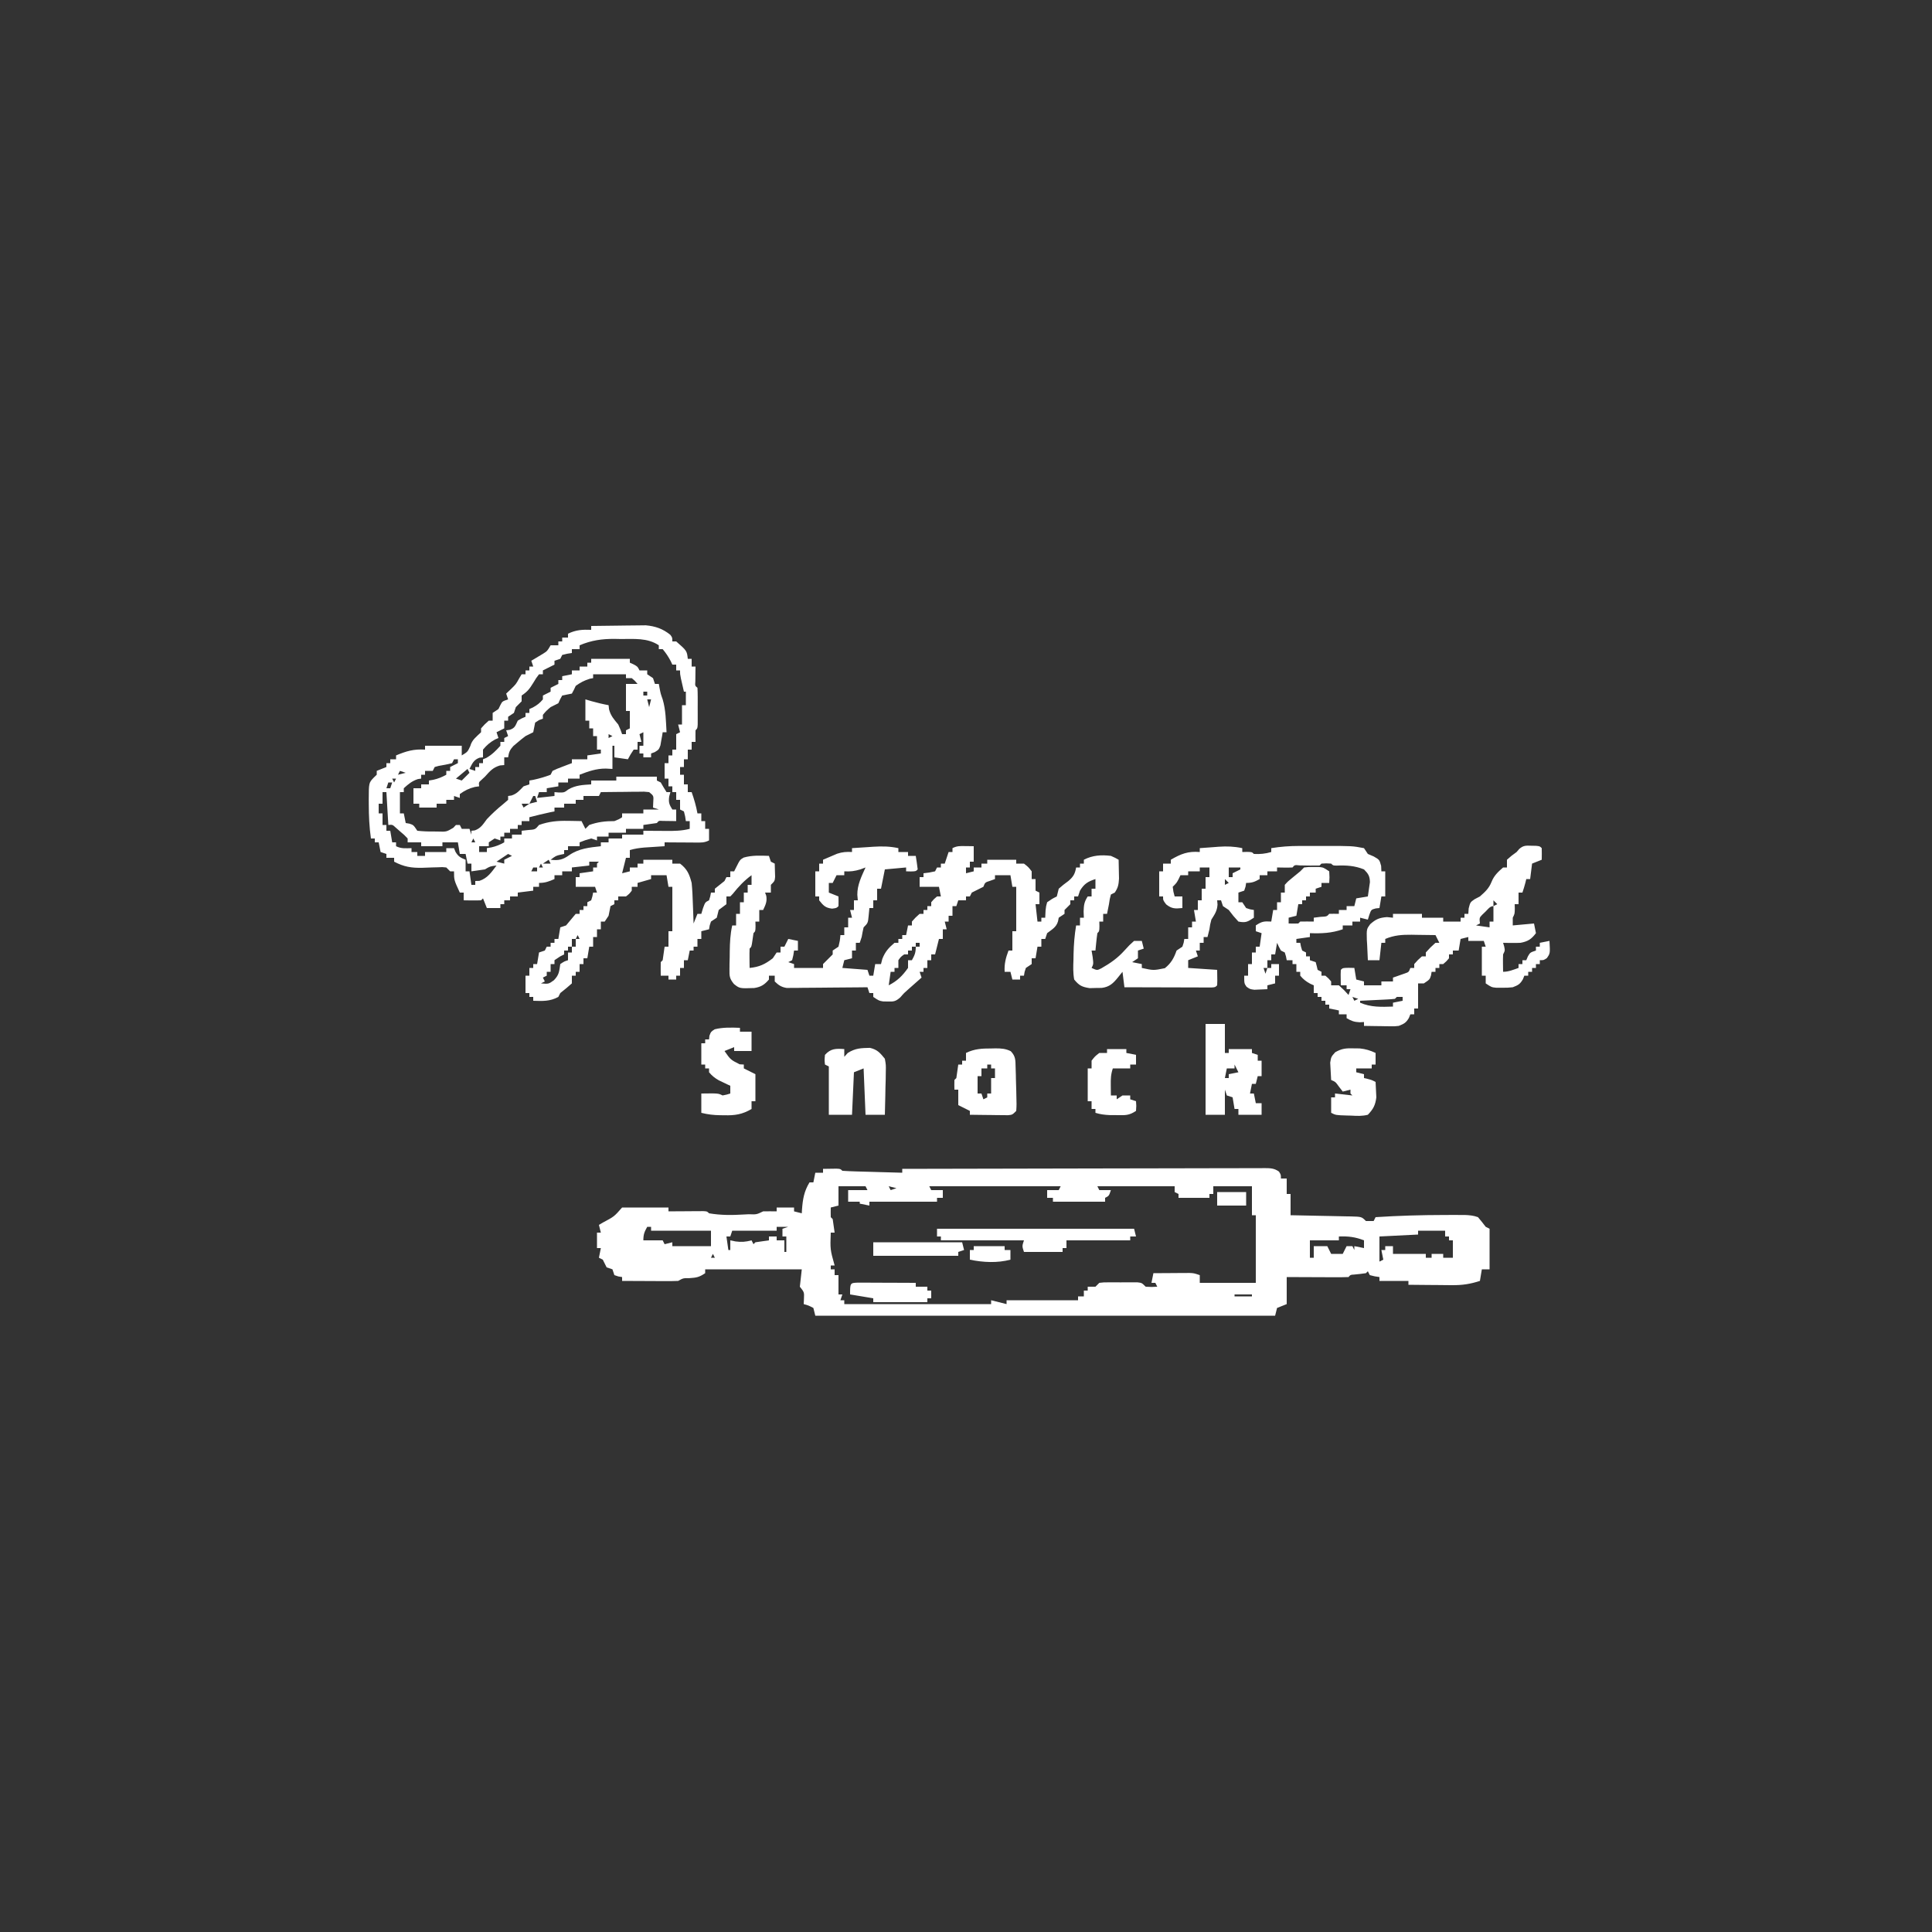 <?xml version="1.0" encoding="UTF-8"?>
<svg version="1.1" xmlns="http://www.w3.org/2000/svg" width="1000" height="1000">
<rect width="100%" height="100%" fill="#333333" stroke="none"/>
<path d="M0 0 C4.429 -0.075 8.858 -0.129 13.287 -0.165 C14.792 -0.18 16.296 -0.2 17.8 -0.226 C19.972 -0.263 22.144 -0.28 24.316 -0.293 C25.62 -0.309 26.924 -0.324 28.268 -0.341 C33.166 0.106 37.046 1.424 40.938 4.562 C42 6 42 6 42 8 C42.66 8 43.32 8 44 8 C49.541 12.865 49.541 12.865 50 17 C50.66 17 51.32 17 52 17 C52 18.32 52 19.64 52 21 C52.66 21 53.32 21 54 21 C53.983 22.065 53.983 22.065 53.965 23.152 C53.956 24.071 53.947 24.991 53.938 25.938 C53.92 27.312 53.92 27.312 53.902 28.715 C53.741 30.966 53.741 30.966 55 32 C55.099 33.55 55.131 35.104 55.133 36.656 C55.134 37.596 55.135 38.536 55.137 39.504 C55.133 40.493 55.129 41.481 55.125 42.5 C55.129 43.489 55.133 44.477 55.137 45.496 C55.135 46.906 55.135 46.906 55.133 48.344 C55.132 49.212 55.131 50.08 55.129 50.975 C55 53 55 53 54 54 C53.959 56 53.957 58 54 60 C53.34 60 52.68 60 52 60 C52 61.32 52 62.64 52 64 C51.34 64 50.68 64 50 64 C50 65.65 50 67.3 50 69 C49.34 69 48.68 69 48 69 C48 70.32 48 71.64 48 73 C47.34 73 46.68 73 46 73 C46 74.32 46 75.64 46 77 C46.66 77 47.32 77 48 77 C48 78.65 48 80.3 48 82 C48.66 82 49.32 82 50 82 C50 83.32 50 84.64 50 86 C50.66 86 51.32 86 52 86 C53.273 89.648 54.328 93.194 55 97 C55.66 97 56.32 97 57 97 C57 98.32 57 99.64 57 101 C57.66 101 58.32 101 59 101 C59 102.32 59 103.64 59 105 C59.66 105 60.32 105 61 105 C61 106.98 61 108.96 61 111 C58.547 112.226 56.949 112.114 54.211 112.098 C53.27 112.094 52.329 112.091 51.359 112.088 C50.375 112.08 49.39 112.071 48.375 112.062 C47.382 112.058 46.39 112.053 45.367 112.049 C42.911 112.037 40.456 112.021 38 112 C38 112.66 38 113.32 38 114 C37.036 114.061 36.072 114.121 35.078 114.184 C33.815 114.267 32.552 114.351 31.25 114.438 C29.371 114.559 29.371 114.559 27.453 114.684 C24.817 114.925 22.52 115.243 20 116 C20 117.32 20 118.64 20 120 C19.34 120 18.68 120 18 120 C17.856 120.578 17.711 121.155 17.562 121.75 C17.042 123.833 16.521 125.917 16 128 C17.32 127.67 18.64 127.34 20 127 C20 126.34 20 125.68 20 125 C21.32 125 22.64 125 24 125 C24 124.34 24 123.68 24 123 C24.99 123 25.98 123 27 123 C27 122.34 27 121.68 27 121 C31.95 121 36.9 121 42 121 C42 121.66 42 122.32 42 123 C43.32 123 44.64 123 46 123 C49.723 125.847 50.834 128.534 52 133 C52.371 136.621 52.507 140.238 52.625 143.875 C52.683 145.337 52.683 145.337 52.742 146.828 C52.836 149.219 52.922 151.609 53 154 C53.66 152.35 54.32 150.7 55 149 C55.66 149 56.32 149 57 149 C57.289 148.031 57.578 147.061 57.875 146.062 C59 143 59 143 61 142 C61.652 139.975 61.652 139.975 62 138 C62.66 138 63.32 138 64 138 C64 137.34 64 136.68 64 136 C65.65 134.646 67.317 133.313 69 132 C69.33 131.34 69.66 130.68 70 130 C70.66 130 71.32 130 72 130 C72 129.01 72 128.02 72 127 C72.66 127 73.32 127 74 127 C74.309 126.381 74.619 125.763 74.938 125.125 C77 121 77 121 78.938 119.875 C83.297 118.629 87.496 118.843 92 119 C92.33 119.99 92.66 120.98 93 122 C93.66 122.33 94.32 122.66 95 123 C95.054 124.458 95.093 125.916 95.125 127.375 C95.148 128.187 95.171 128.999 95.195 129.836 C95 132 95 132 93 134 C93 135.32 93 136.64 93 138 C92.01 138 91.02 138 90 138 C90.206 138.557 90.412 139.114 90.625 139.688 C91.107 142.66 90.266 144.32 89 147 C88.34 147 87.68 147 87 147 C87 148.98 87 150.96 87 153 C86.34 153 85.68 153 85 153 C85.031 154.207 85.031 154.207 85.062 155.438 C85 158 85 158 84 159 C83.835 160.155 83.67 161.31 83.5 162.5 C83 166 83 166 82 167 C81.928 168.686 81.916 170.375 81.938 172.062 C81.947 172.982 81.956 173.901 81.965 174.848 C81.976 175.558 81.988 176.268 82 177 C87.003 176.524 90.031 175.067 94 172 C94.66 171.01 95.32 170.02 96 169 C96.66 169 97.32 169 98 169 C98 168.01 98 167.02 98 166 C98.66 166 99.32 166 100 166 C100.66 164.68 101.32 163.36 102 162 C103.65 162.33 105.3 162.66 107 163 C107 164.65 107 166.3 107 168 C106.34 168 105.68 168 105 168 C104.814 169.207 104.814 169.207 104.625 170.438 C104.419 171.283 104.213 172.129 104 173 C103.34 173.33 102.68 173.66 102 174 C102.99 174.33 103.98 174.66 105 175 C105 175.66 105 176.32 105 177 C109.95 177 114.9 177 120 177 C120 176.34 120 175.68 120 175 C121.667 173.333 123.333 171.667 125 170 C125 169.34 125 168.68 125 168 C125.99 167.34 126.98 166.68 128 166 C128.733 162.934 128.733 162.934 129 160 C129.66 160 130.32 160 131 160 C131 158.68 131 157.36 131 156 C131.66 156 132.32 156 133 156 C133 154.35 133 152.7 133 151 C133.66 151 134.32 151 135 151 C134.67 149.68 134.34 148.36 134 147 C134.66 147 135.32 147 136 147 C136 145.35 136 143.7 136 142 C136.66 142 137.32 142 138 142 C137.917 141.051 137.835 140.102 137.75 139.125 C137.708 133.992 139.926 129.601 142 125 C141.113 125.33 140.226 125.66 139.312 126 C136.291 126.912 134.116 127.183 131 127 C131 127.66 131 128.32 131 129 C129.68 129 128.36 129 127 129 C126.34 130.32 125.68 131.64 125 133 C124.34 133 123.68 133 123 133 C123 134.65 123 136.3 123 138 C124.65 138.66 126.3 139.32 128 140 C128.043 141.666 128.041 143.334 128 145 C127 146 127 146 124.688 146.312 C121.203 145.907 120.145 144.701 118 142 C118 141.34 118 140.68 118 140 C117.34 140 116.68 140 116 140 C116 135.71 116 131.42 116 127 C116.66 127 117.32 127 118 127 C118 125.68 118 124.36 118 123 C118.66 123 119.32 123 120 123 C120 122.34 120 121.68 120 121 C121.558 120.322 123.122 119.658 124.688 119 C125.558 118.629 126.428 118.257 127.324 117.875 C130.057 116.981 132.147 116.836 135 117 C135 116.34 135 115.68 135 115 C137.875 114.804 140.749 114.618 143.625 114.438 C144.837 114.353 144.837 114.353 146.074 114.268 C150.562 113.994 154.569 114.032 159 115 C159 115.66 159 116.32 159 117 C160.65 117 162.3 117 164 117 C164 117.66 164 118.32 164 119 C165.32 119 166.64 119 168 119 C168.381 121.326 168.713 123.661 169 126 C168 127 168 127 165.438 127.062 C164.633 127.042 163.829 127.021 163 127 C163 126.34 163 125.68 163 125 C159.37 125.33 155.74 125.66 152 126 C151.67 127.65 151.34 129.3 151 131 C150.667 132.667 150.333 134.333 150 136 C149.34 136 148.68 136 148 136 C148 137.98 148 139.96 148 142 C147.34 142 146.68 142 146 142 C146 143.32 146 144.64 146 146 C145.34 146 144.68 146 144 146 C143.876 147.279 143.752 148.558 143.625 149.875 C143.25 153.75 143.25 153.75 141 156 C140.618 157.656 140.286 159.325 140 161 C139.67 161.99 139.34 162.98 139 164 C138.34 164 137.68 164 137 164 C137 165.32 137 166.64 137 168 C136.34 168 135.68 168 135 168 C135 169.32 135 170.64 135 172 C133.68 172.33 132.36 172.66 131 173 C130.67 174.32 130.34 175.64 130 177 C134.29 177.33 138.58 177.66 143 178 C143.33 178.99 143.66 179.98 144 181 C144.66 181 145.32 181 146 181 C146.33 179.02 146.66 177.04 147 175 C147.99 175 148.98 175 150 175 C150.34 173.67 150.34 173.67 150.688 172.312 C152.184 168.536 153.925 166.614 157 164 C157.66 164 158.32 164 159 164 C159 163.34 159 162.68 159 162 C159.66 162 160.32 162 161 162 C161 161.34 161 160.68 161 160 C161.66 160 162.32 160 163 160 C163.33 158.35 163.66 156.7 164 155 C164.66 155 165.32 155 166 155 C166 154.34 166 153.68 166 153 C167.875 150.875 167.875 150.875 170 149 C170.66 149 171.32 149 172 149 C172 148.34 172 147.68 172 147 C172.66 147 173.32 147 174 147 C174 146.34 174 145.68 174 145 C174.66 145 175.32 145 176 145 C176 144.34 176 143.68 176 143 C177.375 141.375 177.375 141.375 179 140 C179.66 140 180.32 140 181 140 C180.67 138.35 180.34 136.7 180 135 C176.7 135 173.4 135 170 135 C170 133.35 170 131.7 170 130 C170.66 130 171.32 130 172 130 C172 129.34 172 128.68 172 128 C173.454 127.814 173.454 127.814 174.938 127.625 C176.453 127.316 176.453 127.316 178 127 C178.33 126.34 178.66 125.68 179 125 C179.66 125 180.32 125 181 125 C181 124.34 181 123.68 181 123 C181.66 123 182.32 123 183 123 C183.66 121.02 184.32 119.04 185 117 C185.66 117 186.32 117 187 117 C187 116.34 187 115.68 187 115 C189.405 113.797 190.95 113.899 193.625 113.938 C194.442 113.947 195.26 113.956 196.102 113.965 C196.728 113.976 197.355 113.988 198 114 C198 116.64 198 119.28 198 122 C197.34 122 196.68 122 196 122 C196 122.99 196 123.98 196 125 C195.34 125 194.68 125 194 125 C194 125.99 194 126.98 194 128 C195.32 127.67 196.64 127.34 198 127 C198 126.34 198 125.68 198 125 C199.32 125 200.64 125 202 125 C202 124.34 202 123.68 202 123 C202.99 123 203.98 123 205 123 C205 122.34 205 121.68 205 121 C209.95 121 214.9 121 220 121 C220 121.66 220 122.32 220 123 C221.32 123 222.64 123 224 123 C226.25 124.75 226.25 124.75 228 127 C228 128.32 228 129.64 228 131 C228.66 131 229.32 131 230 131 C230 132.98 230 134.96 230 137 C230.66 137.33 231.32 137.66 232 138 C232 139.98 232 141.96 232 144 C231.34 144 230.68 144 230 144 C230.33 146.97 230.66 149.94 231 153 C231.66 153 232.32 153 233 153 C233 152.34 233 151.68 233 151 C233.66 151 234.32 151 235 151 C235.062 149.742 235.124 148.484 235.188 147.188 C235.449 144.965 235.449 144.965 236 143 C238.5 141.25 238.5 141.25 241 140 C241.343 138.669 241.676 137.336 242 136 C244.375 133.938 244.375 133.938 247 132 C249.552 129.813 250.427 128.326 251 125 C251.66 125 252.32 125 253 125 C253 124.34 253 123.68 253 123 C253.66 123 254.32 123 255 123 C255 122.34 255 121.68 255 121 C259.515 118.67 264.019 118.394 269 119 C271.277 120.016 271.277 120.016 273 121 C273.054 123.083 273.093 125.166 273.125 127.25 C273.148 128.41 273.171 129.57 273.195 130.766 C273.009 133.847 272.717 135.479 271 138 C270.34 138.33 269.68 138.66 269 139 C268.386 141.319 268.386 141.319 268 144 C267.667 145.667 267.333 147.333 267 149 C266.34 149 265.68 149 265 149 C265 150.32 265 151.64 265 153 C264.34 153 263.68 153 263 153 C263.031 154.207 263.031 154.207 263.062 155.438 C263 158 263 158 262 159 C261.768 160.515 261.588 162.038 261.438 163.562 C261.354 164.389 261.27 165.215 261.184 166.066 C261.123 166.704 261.062 167.343 261 168 C260.34 168 259.68 168 259 168 C259.186 169.114 259.371 170.227 259.562 171.375 C260 175 260 175 259 177 C261.864 178.311 261.864 178.311 264.086 177.18 C268.705 174.547 272.409 171.991 276 168 C278.562 165.188 278.562 165.188 281 163 C282.32 163 283.64 163 285 163 C285.33 164.32 285.66 165.64 286 167 C285.01 167.33 284.02 167.66 283 168 C283 169.32 283 170.64 283 172 C281.515 172.99 281.515 172.99 280 174 C281.65 174.33 283.3 174.66 285 175 C285 175.66 285 176.32 285 177 C291.047 178.328 291.047 178.328 296.93 177.129 C300.193 174.523 301.646 171.853 303 168 C304.485 167.01 304.485 167.01 306 166 C306.724 163.941 306.724 163.941 307 162 C307.66 162 308.32 162 309 162 C309 160.02 309 158.04 309 156 C309.66 156 310.32 156 311 156 C311 155.01 311 154.02 311 153 C311.66 153 312.32 153 313 153 C312.67 151.02 312.34 149.04 312 147 C312.66 147 313.32 147 314 147 C314 145.35 314 143.7 314 142 C314.66 142 315.32 142 316 142 C316 140.02 316 138.04 316 136 C316.66 136 317.32 136 318 136 C318 134.02 318 132.04 318 130 C318.66 130 319.32 130 320 130 C320 128.35 320 126.7 320 125 C318.35 125 316.7 125 315 125 C315 125.66 315 126.32 315 127 C313.02 127 311.04 127 309 127 C309 127.66 309 128.32 309 129 C307.68 129 306.36 129 305 129 C304.711 129.619 304.423 130.238 304.125 130.875 C303 133 303 133 301 135 C301.32 137.603 301.32 137.603 302 140 C303.32 140 304.64 140 306 140 C306 141.98 306 143.96 306 146 C302.297 146.337 300.605 146.477 297.625 144.125 C296 142 296 142 296 140 C295.34 140 294.68 140 294 140 C294 135.71 294 131.42 294 127 C294.66 127 295.32 127 296 127 C296 125.68 296 124.36 296 123 C297.32 123 298.64 123 300 123 C300 122.34 300 121.68 300 121 C305.228 117.958 308.927 116.494 315 117 C315 116.34 315 115.68 315 115 C317.541 114.804 320.083 114.618 322.625 114.438 C323.338 114.381 324.051 114.325 324.785 114.268 C329.037 113.975 332.795 114.105 337 115 C337 115.66 337 116.32 337 117 C337.804 116.979 338.609 116.959 339.438 116.938 C342 117 342 117 343 118 C346.2 118.173 348.93 117.91 352 117 C352 116.34 352 115.68 352 115 C356.835 114.218 361.471 113.872 366.367 113.867 C367.386 113.866 367.386 113.866 368.425 113.864 C369.852 113.864 371.279 113.865 372.706 113.87 C374.862 113.875 377.019 113.87 379.176 113.863 C393.89 113.852 393.89 113.852 400 115 C400.66 115.99 401.32 116.98 402 118 C403.011 118.433 404.021 118.866 405.062 119.312 C408 121 408 121 408.875 124.188 C408.937 125.58 408.937 125.58 409 127 C409.66 127 410.32 127 411 127 C411 131.29 411 135.58 411 140 C410.34 140 409.68 140 409 140 C408.67 141.98 408.34 143.96 408 146 C407.381 146.062 406.762 146.124 406.125 146.188 C403.722 146.829 403.722 146.829 402.75 149.562 C402.502 150.367 402.255 151.171 402 152 C400.68 151.67 399.36 151.34 398 151 C398 151.66 398 152.32 398 153 C396.68 153 395.36 153 394 153 C394 153.66 394 154.32 394 155 C392.35 155 390.7 155 389 155 C389 155.66 389 156.32 389 157 C383.216 159.012 378.098 159.221 372 159 C372 159.66 372 160.32 372 161 C369.69 161.33 367.38 161.66 365 162 C365 162.66 365 163.32 365 164 C365.66 164 366.32 164 367 164 C367.124 164.639 367.248 165.279 367.375 165.938 C367.581 166.618 367.788 167.299 368 168 C368.66 168.33 369.32 168.66 370 169 C370 169.66 370 170.32 370 171 C370.66 171 371.32 171 372 171 C372 171.66 372 172.32 372 173 C372.99 173.33 373.98 173.66 375 174 C375.372 175.323 375.706 176.657 376 178 C376.66 178.33 377.32 178.66 378 179 C378 179.66 378 180.32 378 181 C378.66 181 379.32 181 380 181 C381.625 182.375 381.625 182.375 383 184 C383 184.66 383 185.32 383 186 C384.32 186 385.64 186 387 186 C389.75 188.5 389.75 188.5 392 191 C392.33 190.01 392.66 189.02 393 188 C392.34 188 391.68 188 391 188 C391 187.34 391 186.68 391 186 C390.01 186 389.02 186 388 186 C387.902 179.848 387.902 179.848 388 178 C389 177 389 177 392.062 176.938 C393.032 176.958 394.001 176.979 395 177 C395.33 178.98 395.66 180.96 396 183 C397.32 183.33 398.64 183.66 400 184 C400 184.66 400 185.32 400 186 C402.97 186 405.94 186 409 186 C409 185.34 409 184.68 409 184 C410.98 184 412.96 184 415 184 C415 183.34 415 182.68 415 182 C415.566 181.807 416.132 181.613 416.715 181.414 C417.448 181.154 418.182 180.893 418.938 180.625 C419.668 180.37 420.399 180.115 421.152 179.852 C423.187 179.147 423.187 179.147 424 177 C424.66 177 425.32 177 426 177 C426 176.34 426 175.68 426 175 C427.875 172.875 427.875 172.875 430 171 C430.66 171 431.32 171 432 171 C432 170.34 432 169.68 432 169 C434.375 166.375 434.375 166.375 437 164 C437.66 164 438.32 164 439 164 C438.34 162.68 437.68 161.36 437 160 C433.792 159.942 430.584 159.906 427.375 159.875 C426.471 159.858 425.568 159.841 424.637 159.824 C419.672 159.788 415.656 160.036 411 162 C411 162.66 411 163.32 411 164 C410.34 164 409.68 164 409 164 C408.67 166.97 408.34 169.94 408 173 C406.02 173 404.04 173 402 173 C401.837 170.268 401.719 167.547 401.625 164.812 C401.55 163.659 401.55 163.659 401.473 162.482 C401.329 156.906 401.329 156.906 403.226 154.344 C406.176 151.735 407.921 151.006 411.875 150.688 C413.422 150.842 413.422 150.842 415 151 C415 150.34 415 149.68 415 149 C419.95 149 424.9 149 430 149 C430 149.66 430 150.32 430 151 C433.63 151 437.26 151 441 151 C441 151.66 441 152.32 441 153 C443.97 153 446.94 153 450 153 C450 152.34 450 151.68 450 151 C450.66 151 451.32 151 452 151 C452 150.34 452 149.68 452 149 C452.66 149 453.32 149 454 149 C454.062 148.072 454.124 147.144 454.188 146.188 C455 143 455 143 457.25 141.438 C458.611 140.726 458.611 140.726 460 140 C462.696 137.618 464.656 135.859 466 132.5 C467.33 129.176 469.329 127.337 472 125 C472.66 125 473.32 125 474 125 C474 123.68 474 122.36 474 121 C476.312 118.938 476.312 118.938 479 117 C479.455 116.47 479.91 115.94 480.379 115.395 C482.535 113.54 483.822 113.659 486.625 113.75 C487.422 113.765 488.218 113.781 489.039 113.797 C491 114 491 114 492 115 C492.041 117 492.043 119 492 121 C490.35 121.66 488.7 122.32 487 123 C486.67 125.64 486.34 128.28 486 131 C485.34 131 484.68 131 484 131 C483.856 131.598 483.711 132.196 483.562 132.812 C483.113 134.562 482.571 136.287 482 138 C481.34 138 480.68 138 480 138 C480 139.98 480 141.96 480 144 C479.34 144 478.68 144 478 144 C478.031 145.176 478.031 145.176 478.062 146.375 C478 149 478 149 477 151 C477 152.32 477 153.64 477 155 C480.63 154.67 484.26 154.34 488 154 C488.33 155.65 488.66 157.3 489 159 C486.645 162.14 484.789 163.305 481 164 C479.418 164.065 477.833 164.086 476.25 164.062 C475.451 164.053 474.652 164.044 473.828 164.035 C472.923 164.018 472.923 164.018 472 164 C472.186 164.619 472.371 165.238 472.562 165.875 C473 168 473 168 472 170 C471.93 171.54 471.915 173.083 471.938 174.625 C471.951 175.851 471.951 175.851 471.965 177.102 C471.976 177.728 471.988 178.355 472 179 C474.884 179 477.295 177.941 480 177 C480 176.34 480 175.68 480 175 C480.66 175 481.32 175 482 175 C482 174.34 482 173.68 482 173 C482.66 173 483.32 173 484 173 C484.268 172.361 484.536 171.721 484.812 171.062 C486 169 486 169 489 168 C489 167.34 489 166.68 489 166 C489.66 166 490.32 166 491 166 C491 165.34 491 164.68 491 164 C492.65 163.67 494.3 163.34 496 163 C496.367 169.483 496.367 169.483 494.625 171.938 C493 173 493 173 491 173 C491 173.66 491 174.32 491 175 C490.34 175 489.68 175 489 175 C489 175.66 489 176.32 489 177 C488.34 177 487.68 177 487 177 C487 177.66 487 178.32 487 179 C486.34 179 485.68 179 485 179 C485 179.66 485 180.32 485 181 C484.34 181 483.68 181 483 181 C482.752 181.619 482.505 182.238 482.25 182.875 C480.726 185.466 479.777 185.92 477 187 C474.309 187.266 474.309 187.266 471.438 187.25 C470.012 187.258 470.012 187.258 468.559 187.266 C466 187 466 187 463 185 C463 183.68 463 182.36 463 181 C462.34 181 461.68 181 461 181 C461 176.05 461 171.1 461 166 C461.66 166 462.32 166 463 166 C462.67 165.01 462.34 164.02 462 163 C459.36 163 456.72 163 454 163 C454 162.34 454 161.68 454 161 C452.68 161.33 451.36 161.66 450 162 C449.67 163.98 449.34 165.96 449 168 C448.01 168 447.02 168 446 168 C446 168.66 446 169.32 446 170 C445.34 170 444.68 170 444 170 C444 170.66 444 171.32 444 172 C442.625 173.625 442.625 173.625 441 175 C440.34 175 439.68 175 439 175 C439 175.66 439 176.32 439 177 C438.34 177 437.68 177 437 177 C437 177.66 437 178.32 437 179 C436.34 179 435.68 179 435 179 C434.897 179.619 434.794 180.238 434.688 180.875 C434 183 434 183 431 185 C430.01 185 429.02 185 428 185 C428 189.29 428 193.58 428 198 C427.34 198 426.68 198 426 198 C426 198.99 426 199.98 426 201 C425.34 201 424.68 201 424 201 C423.752 201.619 423.505 202.238 423.25 202.875 C421.742 205.439 420.728 205.906 418 207 C415.894 207.227 415.894 207.227 413.672 207.195 C412.873 207.189 412.073 207.182 411.25 207.176 C410.012 207.151 410.012 207.151 408.75 207.125 C407.91 207.116 407.069 207.107 406.203 207.098 C404.135 207.074 402.068 207.038 400 207 C400 206.34 400 205.68 400 205 C399.257 205.041 398.515 205.083 397.75 205.125 C394.912 204.996 393.412 204.429 391 203 C391 202.34 391 201.68 391 201 C389.68 201 388.36 201 387 201 C387 200.34 387 199.68 387 199 C385.35 198.67 383.7 198.34 382 198 C382 197.34 382 196.68 382 196 C381.34 196 380.68 196 380 196 C380 195.34 380 194.68 380 194 C379.34 194 378.68 194 378 194 C378 193.34 378 192.68 378 192 C377.34 192 376.68 192 376 192 C376 191.34 376 190.68 376 190 C375.34 190 374.68 190 374 190 C374 188.68 374 187.36 374 186 C373.402 185.732 372.804 185.464 372.188 185.188 C370.002 184.001 368.587 182.904 367 181 C367 180.34 367 179.68 367 179 C366.34 179 365.68 179 365 179 C365 177.68 365 176.36 365 175 C364.34 175 363.68 175 363 175 C363 174.34 363 173.68 363 173 C362.01 173 361.02 173 360 173 C359.876 172.361 359.752 171.721 359.625 171.062 C359.419 170.382 359.212 169.701 359 169 C358.34 168.67 357.68 168.34 357 168 C355.875 165.938 355.875 165.938 355 164 C354.67 165.98 354.34 167.96 354 170 C353.34 170 352.68 170 352 170 C352 170.99 352 171.98 352 173 C351.34 173 350.68 173 350 173 C350 174.32 350 175.64 350 177 C350.66 177 351.32 177 352 177 C352 176.34 352 175.68 352 175 C353.32 175 354.64 175 356 175 C356 176.98 356 178.96 356 181 C355.34 181 354.68 181 354 181 C354 182.32 354 183.64 354 185 C352.68 185.33 351.36 185.66 350 186 C350 186.66 350 187.32 350 188 C348.563 188.081 347.126 188.139 345.688 188.188 C344.887 188.222 344.086 188.257 343.262 188.293 C341 188 341 188 339.207 186.738 C338 185 338 185 338 181 C338.66 181 339.32 181 340 181 C340 179.02 340 177.04 340 175 C340.66 175 341.32 175 342 175 C342 173.02 342 171.04 342 169 C342.66 169 343.32 169 344 169 C344 168.01 344 167.02 344 166 C344.66 166 345.32 166 346 166 C346.33 163.69 346.66 161.38 347 159 C346.01 158.67 345.02 158.34 344 158 C344 157.01 344 156.02 344 155 C347.228 152.848 348.284 152.799 352 153 C352.33 151.02 352.66 149.04 353 147 C353.66 147 354.32 147 355 147 C355 145.68 355 144.36 355 143 C355.66 143 356.32 143 357 143 C357 141.35 357 139.7 357 138 C357.66 138 358.32 138 359 138 C359 136.68 359 135.36 359 134 C360.68 132.148 360.68 132.148 362.875 130.375 C363.954 129.489 363.954 129.489 365.055 128.586 C365.697 128.063 366.339 127.539 367 127 C367.66 126.34 368.32 125.68 369 125 C371.277 124.734 371.277 124.734 373.938 124.75 C374.813 124.745 375.688 124.74 376.59 124.734 C379 125 379 125 382 127 C382.188 130.125 382.188 130.125 382 133 C380.68 133 379.36 133 378 133 C378 133.66 378 134.32 378 135 C377.01 135.33 376.02 135.66 375 136 C375 136.66 375 137.32 375 138 C374.01 138 373.02 138 372 138 C372 138.66 372 139.32 372 140 C371.34 140 370.68 140 370 140 C370 140.66 370 141.32 370 142 C369.34 142 368.68 142 368 142 C368 142.66 368 143.32 368 144 C367.34 144 366.68 144 366 144 C365.67 145.98 365.34 147.96 365 150 C363.68 150.33 362.36 150.66 361 151 C361 151.99 361 152.98 361 154 C362.666 154.043 364.334 154.041 366 154 C366.33 153.67 366.66 153.34 367 153 C369.333 152.959 371.667 152.958 374 153 C374 152.34 374 151.68 374 151 C375.702 150.783 375.702 150.783 377.438 150.562 C380.808 150.388 380.808 150.388 382 149 C383.666 148.959 385.334 148.957 387 149 C387 148.34 387 147.68 387 147 C388.32 147 389.64 147 391 147 C391 146.34 391 145.68 391 145 C392.32 145 393.64 145 395 145 C395.33 143.68 395.66 142.36 396 141 C397.98 140.67 399.96 140.34 402 140 C402.25 138.42 402.474 136.836 402.688 135.25 C402.815 134.368 402.943 133.487 403.074 132.578 C402.982 129.382 402.214 128.259 400 126 C395.186 124.074 390.916 123.829 385.82 124.027 C384 124 384 124 383 123 C380.5 122.833 380.5 122.833 378 123 C377.67 123.33 377.34 123.66 377 124 C373.632 124.072 370.275 123.996 366.906 123.938 C364.107 123.662 364.107 123.662 363 125 C360.329 125.141 357.676 125.042 355 125 C355 125.66 355 126.32 355 127 C353.35 127 351.7 127 350 127 C350 127.66 350 128.32 350 129 C348.68 129 347.36 129 346 129 C346 129.66 346 130.32 346 131 C343.353 132.461 342.106 133 339 133 C338.897 133.639 338.794 134.279 338.688 134.938 C338.461 135.618 338.234 136.299 338 137 C337.01 137.33 336.02 137.66 335 138 C335 139.65 335 141.3 335 143 C335.66 143 336.32 143 337 143 C337.66 143.99 338.32 144.98 339 146 C341.059 146.724 341.059 146.724 343 147 C343 148.32 343 149.64 343 151 C339.732 153.179 338.791 153.722 335 153 C332.375 150.125 332.375 150.125 330 147 C329.01 146.34 328.02 145.68 327 145 C326.67 144.01 326.34 143.02 326 142 C325.34 142 324.68 142 324 142 C324.062 142.722 324.124 143.444 324.188 144.188 C323.962 147.566 322.776 149.158 321 152 C320.344 154.527 320.344 154.527 320 157 C319.675 158.335 319.345 159.67 319 161 C318.34 161 317.68 161 317 161 C317 161.99 317 162.98 317 164 C316.34 164 315.68 164 315 164 C315 165.32 315 166.64 315 168 C314.34 168 313.68 168 313 168 C313.33 168.99 313.66 169.98 314 171 C312.35 171.66 310.7 172.32 309 173 C309 174.32 309 175.64 309 177 C313.95 177.33 318.9 177.66 324 178 C324.098 184.152 324.098 184.152 324 186 C323 187 323 187 321.095 187.12 C320.263 187.118 319.43 187.116 318.572 187.114 C317.631 187.113 316.69 187.113 315.721 187.113 C314.698 187.108 313.675 187.103 312.621 187.098 C311.058 187.096 311.058 187.096 309.464 187.093 C306.122 187.088 302.78 187.075 299.438 187.062 C297.178 187.057 294.918 187.053 292.658 187.049 C287.105 187.038 281.553 187.021 276 187 C275.67 184.36 275.34 181.72 275 179 C274.237 179.949 273.474 180.898 272.688 181.875 C270.251 184.904 268.284 186.843 264.258 187.336 C263.224 187.349 262.19 187.362 261.125 187.375 C260.096 187.403 259.068 187.432 258.008 187.461 C254.037 186.852 252.559 186.133 250 183 C249.36 179.545 249.485 176.188 249.625 172.688 C249.639 171.763 249.653 170.838 249.668 169.885 C249.775 164.845 250.164 159.97 251 155 C251.66 155 252.32 155 253 155 C253 153.68 253 152.36 253 151 C253.66 151 254.32 151 255 151 C254.938 149.391 254.938 149.391 254.875 147.75 C254.989 144.343 255.213 142.793 257 140 C257.66 140 258.32 140 259 140 C259 138.68 259 137.36 259 136 C259.66 136 260.32 136 261 136 C261 134.35 261 132.7 261 131 C257.087 132.269 255.144 133.463 253 137 C252.67 137.99 252.34 138.98 252 140 C251.34 140 250.68 140 250 140 C250 140.66 250 141.32 250 142 C249.34 142 248.68 142 248 142 C248 142.66 248 143.32 248 144 C247 145 246 146 245 147 C245 147.66 245 148.32 245 149 C243.515 149.99 243.515 149.99 242 151 C241.876 151.619 241.752 152.238 241.625 152.875 C240.71 155.986 238.51 157.055 236 159 C235.67 159.99 235.34 160.98 235 162 C234.34 162 233.68 162 233 162 C233 163.32 233 164.64 233 166 C232.34 166 231.68 166 231 166 C230.67 167.98 230.34 169.96 230 172 C229.34 172 228.68 172 228 172 C228 172.99 228 173.98 228 175 C226.515 175.99 226.515 175.99 225 177 C224.276 179.059 224.276 179.059 224 181 C223.34 181 222.68 181 222 181 C222 181.66 222 182.32 222 183 C220.68 183 219.36 183 218 183 C217.67 181.68 217.34 180.36 217 179 C216.01 179 215.02 179 214 179 C213.76 174.913 214.577 171.823 216 168 C216.66 168 217.32 168 218 168 C218 164.7 218 161.4 218 158 C218.66 158 219.32 158 220 158 C220 150.41 220 142.82 220 135 C219.34 135 218.68 135 218 135 C217.67 133.02 217.34 131.04 217 129 C214.36 129 211.72 129 209 129 C209 129.66 209 130.32 209 131 C207.793 131.433 207.793 131.433 206.562 131.875 C203.867 132.733 203.867 132.733 203 135 C201 136 199 137 197 138 C196.67 138.66 196.34 139.32 196 140 C195.34 140 194.68 140 194 140 C194 140.66 194 141.32 194 142 C192.68 142 191.36 142 190 142 C189.67 142.99 189.34 143.98 189 145 C188.34 145 187.68 145 187 145 C187 146.65 187 148.3 187 150 C186.34 150 185.68 150 185 150 C185 150.99 185 151.98 185 153 C184.34 153 183.68 153 183 153 C183.33 154.32 183.66 155.64 184 157 C183.34 157 182.68 157 182 157 C182 158.65 182 160.3 182 162 C181.34 162 180.68 162 180 162 C179.856 162.577 179.711 163.155 179.562 163.75 C179.042 165.833 178.521 167.917 178 170 C177.34 170 176.68 170 176 170 C176 170.99 176 171.98 176 173 C175.34 173 174.68 173 174 173 C174 174.32 174 175.64 174 177 C173.34 177 172.68 177 172 177 C172 177.66 172 178.32 172 179 C171.34 179 170.68 179 170 179 C170.33 179.99 170.66 180.98 171 182 C170.095 182.797 170.095 182.797 169.172 183.609 C168.373 184.316 167.573 185.022 166.75 185.75 C165.961 186.446 165.172 187.142 164.359 187.859 C161.983 189.942 161.983 189.942 159.988 192.242 C157.609 194.346 156.562 194.491 153.438 194.375 C152.673 194.362 151.909 194.349 151.121 194.336 C149 194 149 194 146 192 C146 191.34 146 190.68 146 190 C145.34 190 144.68 190 144 190 C143.67 189.01 143.34 188.02 143 187 C141.032 187.024 141.032 187.024 139.024 187.048 C134.157 187.102 129.289 187.136 124.421 187.165 C122.314 187.18 120.207 187.2 118.101 187.226 C115.072 187.263 112.044 187.28 109.016 187.293 C107.603 187.316 107.603 187.316 106.162 187.34 C105.281 187.34 104.4 187.34 103.493 187.341 C102.72 187.347 101.948 187.354 101.151 187.361 C98.387 186.897 97.001 185.94 95 184 C95 183.01 95 182.02 95 181 C94.01 181 93.02 181 92 181 C92 181.66 92 182.32 92 183 C89.71 185.685 87.865 186.869 84.359 187.398 C76.827 187.66 76.827 187.66 73.863 185.295 C71.613 182.523 71.518 181.277 71.574 177.754 C71.583 176.752 71.591 175.749 71.6 174.717 C71.629 173.676 71.658 172.635 71.688 171.562 C71.697 170.525 71.707 169.488 71.717 168.42 C71.785 163.805 71.987 159.516 73 155 C73.66 155 74.32 155 75 155 C75 153.02 75 151.04 75 149 C75.66 149 76.32 149 77 149 C77 147.02 77 145.04 77 143 C77.66 143 78.32 143 79 143 C79 141.35 79 139.7 79 138 C79.66 138 80.32 138 81 138 C81 136.68 81 135.36 81 134 C81.66 134 82.32 134 83 134 C83 132.35 83 130.7 83 129 C79.162 131.822 76.277 134.91 73.332 138.609 C72.892 139.068 72.453 139.527 72 140 C71.34 140 70.68 140 70 140 C70 141.32 70 142.64 70 144 C68.682 145.02 67.348 146.02 66 147 C65.638 148.326 65.303 149.659 65 151 C64.01 151.66 63.02 152.32 62 153 C61.276 155.059 61.276 155.059 61 157 C59.68 157.33 58.36 157.66 57 158 C57 159.32 57 160.64 57 162 C56.34 162 55.68 162 55 162 C55 163.32 55 164.64 55 166 C54.34 166 53.68 166 53 166 C53 166.66 53 167.32 53 168 C52.34 168 51.68 168 51 168 C50.67 169.65 50.34 171.3 50 173 C49.34 173 48.68 173 48 173 C48 174.32 48 175.64 48 177 C47.34 177 46.68 177 46 177 C46 178.32 46 179.64 46 181 C45.34 181 44.68 181 44 181 C44 181.66 44 182.32 44 183 C42.68 183 41.36 183 40 183 C40 182.34 40 181.68 40 181 C38.68 181 37.36 181 36 181 C35.958 178.667 35.959 176.333 36 174 C36.33 173.67 36.66 173.34 37 173 C37.368 170.672 37.702 168.338 38 166 C38.66 166 39.32 166 40 166 C40 163.36 40 160.72 40 158 C40.66 158 41.32 158 42 158 C42 150.41 42 142.82 42 135 C41.34 135 40.68 135 40 135 C39.67 133.02 39.34 131.04 39 129 C36.36 129 33.72 129 31 129 C31 129.66 31 130.32 31 131 C27.535 131.99 27.535 131.99 24 133 C24 133.66 24 134.32 24 135 C23.01 135 22.02 135 21 135 C21 135.66 21 136.32 21 137 C19.75 138.625 19.75 138.625 18 140 C16.68 140 15.36 140 14 140 C14 140.66 14 141.32 14 142 C13.34 142 12.68 142 12 142 C12 142.66 12 143.32 12 144 C11.34 144.33 10.68 144.66 10 145 C9.65 146.663 9.318 148.33 9 150 C8.34 150.99 7.68 151.98 7 153 C6.34 153 5.68 153 5 153 C5 154.32 5 155.64 5 157 C4.34 157 3.68 157 3 157 C3 158.32 3 159.64 3 161 C2.34 161 1.68 161 1 161 C1 162.65 1 164.3 1 166 C0.34 166 -0.32 166 -1 166 C-1.495 168.97 -1.495 168.97 -2 172 C-2.66 172 -3.32 172 -4 172 C-4 172.99 -4 173.98 -4 175 C-4.66 175 -5.32 175 -6 175 C-6 176.32 -6 177.64 -6 179 C-6.66 179 -7.32 179 -8 179 C-8 179.66 -8 180.32 -8 181 C-8.66 181 -9.32 181 -10 181 C-10 182.32 -10 183.64 -10 185 C-11.941 186.735 -13.943 188.405 -16 190 C-16.33 190.66 -16.66 191.32 -17 192 C-21.359 194.378 -25.165 194.164 -30 194 C-30 193.34 -30 192.68 -30 192 C-30.66 192 -31.32 192 -32 192 C-32 191.34 -32 190.68 -32 190 C-32.66 190 -33.32 190 -34 190 C-34 187.03 -34 184.06 -34 181 C-33.34 181 -32.68 181 -32 181 C-32 179.68 -32 178.36 -32 177 C-31.34 177 -30.68 177 -30 177 C-30 176.34 -30 175.68 -30 175 C-29.34 175 -28.68 175 -28 175 C-27.505 172.03 -27.505 172.03 -27 169 C-26.01 168.67 -25.02 168.34 -24 168 C-23.67 167.34 -23.34 166.68 -23 166 C-22.34 166 -21.68 166 -21 166 C-21 165.34 -21 164.68 -21 164 C-20.34 164 -19.68 164 -19 164 C-19 163.34 -19 162.68 -19 162 C-18.34 162 -17.68 162 -17 162 C-16.505 159.03 -16.505 159.03 -16 156 C-15.01 155.67 -14.02 155.34 -13 155 C-11.329 153.003 -9.662 151.003 -8 149 C-7.34 149 -6.68 149 -6 149 C-6 148.34 -6 147.68 -6 147 C-5.34 147 -4.68 147 -4 147 C-4 146.34 -4 145.68 -4 145 C-3.34 145 -2.68 145 -2 145 C-2 144.34 -2 143.68 -2 143 C-1.34 142.67 -0.68 142.34 0 142 C0.652 139.975 0.652 139.975 1 138 C1.66 138 2.32 138 3 138 C2.67 137.01 2.34 136.02 2 135 C-1.3 135 -4.6 135 -8 135 C-8 133.35 -8 131.7 -8 130 C-7.34 130 -6.68 130 -6 130 C-6 129.34 -6 128.68 -6 128 C-2.535 127.505 -2.535 127.505 1 127 C1 126.34 1 125.68 1 125 C1.66 125 2.32 125 3 125 C3 124.34 3 123.68 3 123 C3.33 122.67 3.66 122.34 4 122 C2.35 122 0.7 122 -1 122 C-1 122.66 -1 123.32 -1 124 C-5.455 124.495 -5.455 124.495 -10 125 C-10 125.66 -10 126.32 -10 127 C-11.65 127 -13.3 127 -15 127 C-15 127.66 -15 128.32 -15 129 C-16.32 129 -17.64 129 -19 129 C-19 129.66 -19 130.32 -19 131 C-21.906 132.257 -23.796 133 -27 133 C-27 133.66 -27 134.32 -27 135 C-27.99 135 -28.98 135 -30 135 C-30 135.66 -30 136.32 -30 137 C-32.64 137.33 -35.28 137.66 -38 138 C-38 138.66 -38 139.32 -38 140 C-39.32 140 -40.64 140 -42 140 C-42 140.66 -42 141.32 -42 142 C-42.99 142 -43.98 142 -45 142 C-45 142.66 -45 143.32 -45 144 C-45.66 144 -46.32 144 -47 144 C-47 144.66 -47 145.32 -47 146 C-49.31 146 -51.62 146 -54 146 C-54.66 144.35 -55.32 142.7 -56 141 C-56.33 141.33 -56.66 141.66 -57 142 C-58.519 142.072 -60.042 142.084 -61.562 142.062 C-62.389 142.053 -63.215 142.044 -64.066 142.035 C-64.704 142.024 -65.343 142.012 -66 142 C-66 140.68 -66 139.36 -66 138 C-66.66 138 -67.32 138 -68 138 C-71 131.5 -71 131.5 -71 127 C-71.66 127 -72.32 127 -73 127 C-73.99 126.01 -73.99 126.01 -75 125 C-77.019 124.772 -77.019 124.772 -79.324 124.91 C-80.189 124.93 -81.053 124.95 -81.943 124.971 C-83.753 125.031 -85.563 125.096 -87.373 125.166 C-93.093 125.289 -96.914 124.665 -102 122 C-102 121.34 -102 120.68 -102 120 C-103.32 120 -104.64 120 -106 120 C-106 119.34 -106 118.68 -106 118 C-106.99 117.67 -107.98 117.34 -109 117 C-109.495 114.525 -109.495 114.525 -110 112 C-110.66 112 -111.32 112 -112 112 C-112 111.34 -112 110.68 -112 110 C-112.66 110 -113.32 110 -114 110 C-114.866 104.043 -115.11 98.197 -115.125 92.188 C-115.13 91.446 -115.134 90.705 -115.139 89.942 C-115.115 81.159 -115.115 81.159 -112.438 78.375 C-111.963 77.921 -111.489 77.468 -111 77 C-111 76.34 -111 75.68 -111 75 C-108.525 74.01 -108.525 74.01 -106 73 C-106 72.34 -106 71.68 -106 71 C-105.34 71 -104.68 71 -104 71 C-104 70.34 -104 69.68 -104 69 C-103.01 69 -102.02 69 -101 69 C-101 68.34 -101 67.68 -101 67 C-95.64 64.743 -91.802 63.637 -86 64 C-86 63.34 -86 62.68 -86 62 C-79.73 62 -73.46 62 -67 62 C-67 63.65 -67 65.3 -67 67 C-63.972 65.181 -63.972 65.181 -62.562 62.125 C-61.709 58.899 -59.345 57.285 -57 55 C-57 54.34 -57 53.68 -57 53 C-55.125 50.875 -55.125 50.875 -53 49 C-52.34 49 -51.68 49 -51 49 C-51 47.68 -51 46.36 -51 45 C-50.01 44.34 -49.02 43.68 -48 43 C-47.67 42.319 -47.34 41.639 -47 40.938 C-46 39 -46 39 -43 38 C-43.33 37.01 -43.66 36.02 -44 35 C-43.237 34.278 -42.474 33.556 -41.688 32.812 C-38.956 30.161 -38.956 30.161 -37.312 27.188 C-36.879 26.466 -36.446 25.744 -36 25 C-35.34 25 -34.68 25 -34 25 C-34 24.34 -34 23.68 -34 23 C-33.34 23 -32.68 23 -32 23 C-32 22.34 -32 21.68 -32 21 C-31.34 21 -30.68 21 -30 21 C-30.495 19.515 -30.495 19.515 -31 18 C-30.446 17.674 -29.891 17.348 -29.32 17.012 C-28.596 16.575 -27.871 16.138 -27.125 15.688 C-26.046 15.044 -26.046 15.044 -24.945 14.387 C-22.732 12.982 -22.732 12.982 -21 10 C-19.68 10 -18.36 10 -17 10 C-17 9.34 -17 8.68 -17 8 C-16.34 8 -15.68 8 -15 8 C-15 7.34 -15 6.68 -15 6 C-14.01 6 -13.02 6 -12 6 C-12 5.34 -12 4.68 -12 4 C-7.879 2.002 -4.548 1.822 0 2 C0 1.34 0 0.68 0 0 Z M-6 10 C-6 10.66 -6 11.32 -6 12 C-7.32 12 -8.64 12 -10 12 C-10 12.66 -10 13.32 -10 14 C-10.804 14.124 -11.609 14.248 -12.438 14.375 C-13.283 14.581 -14.129 14.787 -15 15 C-15.33 15.66 -15.66 16.32 -16 17 C-16.99 17.33 -17.98 17.66 -19 18 C-19 18.66 -19 19.32 -19 20 C-21 21 -23 22 -25 23 C-25 23.66 -25 24.32 -25 25 C-25.66 25 -26.32 25 -27 25 C-28.484 26.955 -28.484 26.955 -29.938 29.375 C-31.866 32.482 -32.897 33.931 -36 36 C-36 36.99 -36 37.98 -36 39 C-36.979 40.021 -37.98 41.021 -39 42 C-39.33 42.99 -39.66 43.98 -40 45 C-40.99 45.66 -41.98 46.32 -43 47 C-43 47.66 -43 48.32 -43 49 C-43.66 49 -44.32 49 -45 49 C-45 50.32 -45 51.64 -45 53 C-46.32 53.66 -47.64 54.32 -49 55 C-48.67 55.99 -48.34 56.98 -48 58 C-48.578 58.248 -49.155 58.495 -49.75 58.75 C-52.372 60.207 -54.093 61.684 -56 64 C-56 65.32 -56 66.64 -56 68 C-56.598 68.062 -57.196 68.124 -57.812 68.188 C-60.871 69.324 -61.55 71.173 -63 74 C-62.01 74.33 -61.02 74.66 -60 75 C-60 74.34 -60 73.68 -60 73 C-59.34 73 -58.68 73 -58 73 C-58 72.34 -58 71.68 -58 71 C-57.34 71 -56.68 71 -56 71 C-56 70.34 -56 69.68 -56 69 C-55.443 68.773 -54.886 68.546 -54.312 68.312 C-51.338 66.624 -49.28 64.533 -47 62 C-47 61.34 -47 60.68 -47 60 C-46.34 60 -45.68 60 -45 60 C-45 59.34 -45 58.68 -45 58 C-44.01 57.505 -44.01 57.505 -43 57 C-43.33 56.01 -43.66 55.02 -44 54 C-43.381 53.917 -42.763 53.835 -42.125 53.75 C-39.325 52.762 -39.259 51.596 -38 49 C-35.875 47.75 -35.875 47.75 -34 47 C-34 46.34 -34 45.68 -34 45 C-33.34 45 -32.68 45 -32 45 C-32 44.34 -32 43.68 -32 43 C-31.402 42.732 -30.804 42.464 -30.188 42.188 C-28.002 41.001 -26.587 39.904 -25 38 C-25 37.34 -25 36.68 -25 36 C-23.68 35.34 -22.36 34.68 -21 34 C-21 33.34 -21 32.68 -21 32 C-19.68 31.34 -18.36 30.68 -17 30 C-17 29.34 -17 28.68 -17 28 C-16.34 28 -15.68 28 -15 28 C-15 27.34 -15 26.68 -15 26 C-13.35 25.67 -11.7 25.34 -10 25 C-10 24.34 -10 23.68 -10 23 C-8.68 23 -7.36 23 -6 23 C-6 22.34 -6 21.68 -6 21 C-4.68 21 -3.36 21 -2 21 C-2 20.34 -2 19.68 -2 19 C-1.34 19 -0.68 19 0 19 C0 18.34 0 17.68 0 17 C6.6 17 13.2 17 20 17 C20 17.66 20 18.32 20 19 C20.639 19.289 21.279 19.578 21.938 19.875 C24 21 24 21 25 23 C26.32 23 27.64 23 29 23 C29 23.66 29 24.32 29 25 C29.99 25.66 30.98 26.32 32 27 C32.495 28.485 32.495 28.485 33 30 C33.66 30 34.32 30 35 30 C35.124 30.681 35.248 31.361 35.375 32.062 C35.951 35.041 35.951 35.041 37 38 C38.639 43.493 38.675 49.31 39 55 C38.34 55 37.68 55 37 55 C36.902 55.626 36.804 56.253 36.703 56.898 C36.554 57.716 36.404 58.533 36.25 59.375 C36.111 60.187 35.972 60.999 35.828 61.836 C35 64 35 64 32.922 65.289 C32.288 65.524 31.653 65.758 31 66 C31 66.66 31 67.32 31 68 C29.68 68 28.36 68 27 68 C27 67.34 27 66.68 27 66 C26.34 66 25.68 66 25 66 C25 64.68 25 63.36 25 62 C25.66 62 26.32 62 27 62 C27 59.69 27 57.38 27 55 C26.01 55.495 26.01 55.495 25 56 C25.495 57.98 25.495 57.98 26 60 C25.34 60 24.68 60 24 60 C24 61.32 24 62.64 24 64 C23.34 64 22.68 64 22 64 C20.355 66.463 20.355 66.463 19 69 C16.69 68.67 14.38 68.34 12 68 C12 66.02 12 64.04 12 62 C11.67 62 11.34 62 11 62 C11 65.96 11 69.92 11 74 C9.866 73.938 8.731 73.876 7.562 73.812 C2.662 73.786 -1.474 75.24 -6 77 C-6 77.66 -6 78.32 -6 79 C-7.98 79 -9.96 79 -12 79 C-12 79.66 -12 80.32 -12 81 C-13.65 81 -15.3 81 -17 81 C-17 81.66 -17 82.32 -17 83 C-19.97 83.495 -19.97 83.495 -23 84 C-23 84.66 -23 85.32 -23 86 C-24.32 86 -25.64 86 -27 86 C-27.495 87.485 -27.495 87.485 -28 89 C-23.545 88.505 -23.545 88.505 -19 88 C-19 87.34 -19 86.68 -19 86 C-18.278 86.062 -17.556 86.124 -16.812 86.188 C-13.952 86.223 -13.952 86.223 -11.75 84.562 C-7.951 82.404 -4.304 82.272 0 82 C0 81.34 0 80.68 0 80 C4.29 80 8.58 80 13 80 C13 79.34 13 78.68 13 78 C19.93 78 26.86 78 34 78 C34 78.66 34 79.32 34 80 C34.66 80.33 35.32 80.66 36 81 C36.495 81.846 36.99 82.691 37.5 83.562 C37.995 84.367 38.49 85.171 39 86 C39.66 86 40.32 86 41 86 C40.794 86.743 40.587 87.485 40.375 88.25 C39.956 91.323 40.381 92.428 42 95 C42.66 95 43.32 95 44 95 C44 96.98 44 98.96 44 101 C43.043 100.983 43.043 100.983 42.066 100.965 C40.827 100.951 40.827 100.951 39.562 100.938 C38.739 100.926 37.915 100.914 37.066 100.902 C35.008 100.767 35.008 100.767 34 102 C31.672 102.368 29.338 102.702 27 103 C27 103.66 27 104.32 27 105 C24.03 105 21.06 105 18 105 C18 105.66 18 106.32 18 107 C15.03 107 12.06 107 9 107 C9 107.66 9 108.32 9 109 C7.02 109 5.04 109 3 109 C3 109.66 3 110.32 3 111 C1.515 110.505 1.515 110.505 0 110 C-3.15 110.883 -3.15 110.883 -6 112 C-6 112.66 -6 113.32 -6 114 C-7.98 114 -9.96 114 -12 114 C-12 114.66 -12 115.32 -12 116 C-12.66 116 -13.32 116 -14 116 C-14 116.66 -14 117.32 -14 118 C-14.897 118.186 -14.897 118.186 -15.812 118.375 C-18.262 118.955 -18.262 118.955 -21 121 C-16.859 121.518 -14.681 120.983 -11.375 118.625 C-6.348 115.173 -0.952 114.665 5 114 C5 113.34 5 112.68 5 112 C6.32 112 7.64 112 9 112 C9 111.34 9 110.68 9 110 C11.31 110 13.62 110 16 110 C16 109.34 16 108.68 16 108 C19.63 108 23.26 108 27 108 C27 107.34 27 106.68 27 106 C28.314 106.012 29.627 106.023 30.98 106.035 C32.716 106.045 34.452 106.054 36.188 106.062 C37.484 106.075 37.484 106.075 38.807 106.088 C43.003 106.104 46.909 106.076 51 105 C51 103.68 51 102.36 51 101 C50.34 101 49.68 101 49 101 C48.876 100.196 48.752 99.391 48.625 98.562 C48.316 97.294 48.316 97.294 48 96 C47.34 95.67 46.68 95.34 46 95 C46 93.35 46 91.7 46 90 C45.34 90 44.68 90 44 90 C44 88.68 44 87.36 44 86 C43.34 86 42.68 86 42 86 C42 85.01 42 84.02 42 83 C41.34 83 40.68 83 40 83 C40 81.68 40 80.36 40 79 C39.34 79 38.68 79 38 79 C38 76.36 38 73.72 38 71 C38.66 71 39.32 71 40 71 C40 69.68 40 68.36 40 67 C40.66 67 41.32 67 42 67 C42 66.01 42 65.02 42 64 C42.66 64 43.32 64 44 64 C44 61.36 44 58.72 44 56 C44.66 55.67 45.32 55.34 46 55 C45.505 53.02 45.505 53.02 45 51 C45.66 51 46.32 51 47 51 C47 47.7 47 44.4 47 41 C47.66 41 48.32 41 49 41 C49 38.69 49 36.38 49 34 C48.67 34 48.34 34 48 34 C47.664 32.542 47.331 31.084 47 29.625 C46.814 28.813 46.629 28.001 46.438 27.164 C46 25 46 25 46 23 C45.34 23 44.68 23 44 23 C44 22.01 44 21.02 44 20 C43.34 20 42.68 20 42 20 C41.732 19.422 41.464 18.845 41.188 18.25 C39.971 15.944 38.697 13.979 37 12 C36.34 12 35.68 12 35 12 C35 11.34 35 10.68 35 10 C29.038 6.025 22.187 6.784 15.25 6.75 C13.68 6.719 13.68 6.719 12.078 6.688 C5.488 6.655 0.089 7.437 -6 10 Z M1 25 C1 25.66 1 26.32 1 27 C0.443 27.103 -0.114 27.206 -0.688 27.312 C-3.515 28.153 -5.595 29.291 -8 31 C-8.33 31.701 -8.66 32.403 -9 33.125 C-9.33 33.744 -9.66 34.362 -10 35 C-11.667 35.333 -13.333 35.667 -15 36 C-16.092 37.933 -16.092 37.933 -17 40 C-18.315 40.702 -19.651 41.365 -21 42 C-23.251 43.917 -23.251 43.917 -25 46 C-25 46.66 -25 47.32 -25 48 C-25.959 48.34 -25.959 48.34 -26.938 48.688 C-27.618 49.121 -28.299 49.554 -29 50 C-29.165 50.825 -29.33 51.65 -29.5 52.5 C-29.665 53.325 -29.83 54.15 -30 55 C-31.315 55.702 -32.652 56.363 -34 57 C-35.432 58.079 -36.828 59.207 -38.188 60.375 C-38.882 60.96 -39.577 61.545 -40.293 62.148 C-42.124 64.135 -42.611 65.362 -43 68 C-43.66 68 -44.32 68 -45 68 C-45 69.32 -45 70.64 -45 72 C-45.722 72.062 -46.444 72.124 -47.188 72.188 C-50.886 73.256 -52.444 75.175 -55 78 C-55.598 78.557 -56.196 79.114 -56.812 79.688 C-58.224 80.952 -58.224 80.952 -58 83 C-59.083 83.155 -59.083 83.155 -60.188 83.312 C-63.278 84.068 -65.417 85.155 -68 87 C-68 87.66 -68 88.32 -68 89 C-69.485 88.505 -69.485 88.505 -71 88 C-71 88.66 -71 89.32 -71 90 C-72.32 90 -73.64 90 -75 90 C-75 90.66 -75 91.32 -75 92 C-76.65 92 -78.3 92 -80 92 C-80 92.66 -80 93.32 -80 94 C-82.97 94 -85.94 94 -89 94 C-89 93.34 -89 92.68 -89 92 C-89.99 92 -90.98 92 -92 92 C-92 89.36 -92 86.72 -92 84 C-90.68 84 -89.36 84 -88 84 C-88 83.34 -88 82.68 -88 82 C-86.68 82 -85.36 82 -84 82 C-84 81.34 -84 80.68 -84 80 C-83.257 79.876 -82.515 79.752 -81.75 79.625 C-79.199 79.045 -77.273 78.263 -75 77 C-75 76.34 -75 75.68 -75 75 C-74.34 75 -73.68 75 -73 75 C-73 74.34 -73 73.68 -73 73 C-71.68 72.34 -70.36 71.68 -69 71 C-69 70.34 -69 69.68 -69 69 C-69.66 69 -70.32 69 -71 69 C-71.33 69.66 -71.66 70.32 -72 71 C-74.305 71.638 -76.615 72.02 -78.969 72.438 C-79.974 72.716 -79.974 72.716 -81 73 C-81.33 73.66 -81.66 74.32 -82 75 C-83.32 75 -84.64 75 -86 75 C-86 75.66 -86 76.32 -86 77 C-86.66 77 -87.32 77 -88 77 C-88 77.66 -88 78.32 -88 79 C-88.557 79.082 -89.114 79.165 -89.688 79.25 C-92.737 80.239 -94.652 81.848 -97 84 C-97 84.66 -97 85.32 -97 86 C-97.66 86 -98.32 86 -99 86 C-99 89.63 -99 93.26 -99 97 C-98.34 97 -97.68 97 -97 97 C-96.67 98.65 -96.34 100.3 -96 102 C-95.381 102.103 -94.763 102.206 -94.125 102.312 C-92 103 -92 103 -90 106 C-87.099 106.303 -84.459 106.418 -81.562 106.375 C-80.786 106.387 -80.009 106.398 -79.209 106.41 C-74.916 106.547 -74.916 106.547 -71.379 104.475 C-70.696 103.745 -70.696 103.745 -70 103 C-69.34 103 -68.68 103 -68 103 C-67.505 103.99 -67.505 103.99 -67 105 C-65.68 105 -64.36 105 -63 105 C-62.67 105.99 -62.34 106.98 -62 108 C-62 107.34 -62 106.68 -62 106 C-61.422 105.938 -60.845 105.876 -60.25 105.812 C-57.08 104.668 -56.006 102.674 -54 100 C-51.366 97.227 -48.666 94.702 -45.688 92.312 C-44.801 91.549 -43.914 90.786 -43 90 C-43 89.34 -43 88.68 -43 88 C-42.422 87.918 -41.845 87.835 -41.25 87.75 C-38.383 86.794 -37.082 85.149 -35 83 C-34.01 82.67 -33.02 82.34 -32 82 C-32 81.34 -32 80.68 -32 80 C-31.299 79.876 -30.598 79.752 -29.875 79.625 C-26.804 78.957 -23.933 78.133 -21 77 C-20.505 76.01 -20.505 76.01 -20 75 C-17.715 73.93 -17.715 73.93 -14.938 72.875 C-13.559 72.345 -13.559 72.345 -12.152 71.805 C-11.442 71.539 -10.732 71.274 -10 71 C-10 70.34 -10 69.68 -10 69 C-7.36 69 -4.72 69 -2 69 C-2 68.34 -2 67.68 -2 67 C1.465 66.505 1.465 66.505 5 66 C5 65.34 5 64.68 5 64 C4.34 64 3.68 64 3 64 C3 61.69 3 59.38 3 57 C2.34 57 1.68 57 1 57 C1 55.68 1 54.36 1 53 C0.34 53 -0.32 53 -1 53 C-1 51.68 -1 50.36 -1 49 C-1.66 49 -2.32 49 -3 49 C-3 45.37 -3 41.74 -3 38 C-1.948 38.309 -0.896 38.619 0.188 38.938 C3.128 39.757 6.002 40.455 9 41 C9.082 41.722 9.165 42.444 9.25 43.188 C10.154 46.578 11.782 48.312 14 51 C15.25 53.812 15.25 53.812 16 56 C16.66 56 17.32 56 18 56 C18 55.34 18 54.68 18 54 C18.99 53.505 18.99 53.505 20 53 C20 50.03 20 47.06 20 44 C19.34 44 18.68 44 18 44 C18 39.38 18 34.76 18 30 C19.98 30 21.96 30 24 30 C22.688 28.438 22.688 28.438 21 27 C20.01 27 19.02 27 18 27 C18 26.34 18 25.68 18 25 C12.39 25 6.78 25 1 25 Z M27 34 C27 34.66 27 35.32 27 36 C27.66 36 28.32 36 29 36 C29 35.34 29 34.68 29 34 C28.34 34 27.68 34 27 34 Z M29 38 C29.33 39.32 29.66 40.64 30 42 C30.33 40.68 30.66 39.36 31 38 C30.34 38 29.68 38 29 38 Z M9 56 C9 56.66 9 57.32 9 58 C9.66 57.67 10.32 57.34 11 57 C10.34 56.67 9.68 56.34 9 56 Z M-64 74 C-66.97 76.475 -66.97 76.475 -70 79 C-69.01 79.33 -68.02 79.66 -67 80 C-65.68 78.68 -64.36 77.36 -63 76 C-63.33 75.34 -63.66 74.68 -64 74 Z M-99 75 C-99.33 75.66 -99.66 76.32 -100 77 C-98.68 76.67 -97.36 76.34 -96 76 C-96.99 75.67 -97.98 75.34 -99 75 Z M-103 79 C-102.67 79.66 -102.34 80.32 -102 81 C-101.67 80.34 -101.34 79.68 -101 79 C-101.66 79 -102.32 79 -103 79 Z M-105 81 C-105.33 81.99 -105.66 82.98 -106 84 C-105.34 84 -104.68 84 -104 84 C-103.67 83.01 -103.34 82.02 -103 81 C-103.66 81 -104.32 81 -105 81 Z M-108 86 C-108 87.98 -108 89.96 -108 92 C-108.66 92 -109.32 92 -110 92 C-110 93.65 -110 95.3 -110 97 C-109.34 97 -108.68 97 -108 97 C-108 98.98 -108 100.96 -108 103 C-107.34 103 -106.68 103 -106 103 C-106 103.99 -106 104.98 -106 106 C-105.34 106 -104.68 106 -104 106 C-103.67 107.98 -103.34 109.96 -103 112 C-102.34 112 -101.68 112 -101 112 C-101 112.66 -101 113.32 -101 114 C-98.291 115.354 -95.991 115.065 -93 115 C-93 115.66 -93 116.32 -93 117 C-92.01 117 -91.02 117 -90 117 C-90 117.66 -90 118.32 -90 119 C-88.68 119 -87.36 119 -86 119 C-86 118.34 -86 117.68 -86 117 C-82.37 117 -78.74 117 -75 117 C-75 116.34 -75 115.68 -75 115 C-73.68 115 -72.36 115 -71 115 C-70.752 115.619 -70.505 116.237 -70.25 116.875 C-68.794 119.351 -67.622 119.951 -65 121 C-65 122.98 -65 124.96 -65 127 C-64.34 127 -63.68 127 -63 127 C-62.505 130.465 -62.505 130.465 -62 134 C-61.34 134 -60.68 134 -60 134 C-60 133.34 -60 132.68 -60 132 C-59.299 131.979 -58.597 131.959 -57.875 131.938 C-53.621 130.55 -51.647 127.484 -49 124 C-52.291 124.379 -52.291 124.379 -55 126 C-57.328 126.368 -59.662 126.702 -62 127 C-62 125.68 -62 124.36 -62 123 C-62.66 123 -63.32 123 -64 123 C-64.33 121.35 -64.66 119.7 -65 118 C-65.99 118 -66.98 118 -68 118 C-68.495 115.03 -68.495 115.03 -69 112 C-71.64 112 -74.28 112 -77 112 C-77 112.66 -77 113.32 -77 114 C-80.63 114 -84.26 114 -88 114 C-88 113.34 -88 112.68 -88 112 C-90.31 112 -92.62 112 -95 112 C-95 111.34 -95 110.68 -95 110 C-96.713 108.189 -96.713 108.189 -98.875 106.375 C-99.954 105.428 -99.954 105.428 -101.055 104.461 C-102.861 102.8 -102.861 102.8 -105 103 C-105.33 97.39 -105.66 91.78 -106 86 C-106.66 86 -107.32 86 -108 86 Z M5 86 C4.67 86.66 4.34 87.32 4 88 C1.36 88 -1.28 88 -4 88 C-4 88.66 -4 89.32 -4 90 C-5.32 90 -6.64 90 -8 90 C-8 90.66 -8 91.32 -8 92 C-9.98 92 -11.96 92 -14 92 C-14 92.66 -14 93.32 -14 94 C-15.65 94 -17.3 94 -19 94 C-19 94.66 -19 95.32 -19 96 C-19.99 96.186 -19.99 96.186 -21 96.375 C-24.697 97.145 -28.34 98.07 -32 99 C-32 99.66 -32 100.32 -32 101 C-33.32 101 -34.64 101 -36 101 C-36 101.66 -36 102.32 -36 103 C-36.66 103 -37.32 103 -38 103 C-38 103.66 -38 104.32 -38 105 C-39.32 105 -40.64 105 -42 105 C-42 105.66 -42 106.32 -42 107 C-42.99 107 -43.98 107 -45 107 C-45 107.66 -45 108.32 -45 109 C-45.66 109 -46.32 109 -47 109 C-47 109.66 -47 110.32 -47 111 C-47.99 110.67 -48.98 110.34 -50 110 C-50.99 110.66 -51.98 111.32 -53 112 C-53 112.66 -53 113.32 -53 114 C-54.65 114 -56.3 114 -58 114 C-58 114.99 -58 115.98 -58 117 C-56.68 117 -55.36 117 -54 117 C-54 116.34 -54 115.68 -54 115 C-53.258 114.876 -52.515 114.752 -51.75 114.625 C-49.199 114.045 -47.273 113.263 -45 112 C-45 111.34 -45 110.68 -45 110 C-43.68 110 -42.36 110 -41 110 C-41 109.34 -41 108.68 -41 108 C-39.35 108 -37.7 108 -36 108 C-36 107.34 -36 106.68 -36 106 C-34.886 105.876 -33.773 105.752 -32.625 105.625 C-28.969 105.353 -28.969 105.353 -27 103 C-21.898 101.178 -17.457 100.78 -12.062 100.875 C-11.379 100.884 -10.695 100.893 -9.99 100.902 C-8.327 100.926 -6.663 100.961 -5 101 C-4.34 102.32 -3.68 103.64 -3 105 C-2.34 104.34 -1.68 103.68 -1 103 C3.528 101.433 7.255 101 12 101 C14.302 100.102 14.302 100.102 16 99 C16 98.34 16 97.68 16 97 C19.63 97 23.26 97 27 97 C27 96.34 27 95.68 27 95 C29.64 95 32.28 95 35 95 C34.01 94.67 33.02 94.34 32 94 C32.041 93.051 32.083 92.103 32.125 91.125 C32.35 87.898 32.35 87.898 30 86 C27.378 85.722 27.378 85.722 24.336 85.805 C22.654 85.814 22.654 85.814 20.938 85.824 C19.762 85.841 18.586 85.858 17.375 85.875 C16.192 85.884 15.008 85.893 13.789 85.902 C10.859 85.926 7.93 85.959 5 86 Z M-30 88 C-30.66 89.32 -31.32 90.64 -32 92 C-30.68 91.67 -29.36 91.34 -28 91 C-28.33 90.01 -28.66 89.02 -29 88 C-29.33 88 -29.66 88 -30 88 Z M-36 92 C-35.67 92.66 -35.34 93.32 -35 94 C-34.01 93.34 -33.02 92.68 -32 92 C-33.32 92 -34.64 92 -36 92 Z M-61 110 C-61.33 110.66 -61.66 111.32 -62 112 C-61.34 112 -60.68 112 -60 112 C-60.33 111.34 -60.66 110.68 -61 110 Z M-43 118 C-44.98 119.32 -46.96 120.64 -49 122 C-47.68 122.33 -46.36 122.66 -45 123 C-45 122.34 -45 121.68 -45 121 C-43.68 120.34 -42.36 119.68 -41 119 C-41.66 118.67 -42.32 118.34 -43 118 Z M-22 121 C-22.99 121.66 -23.98 122.32 -25 123 C-23.68 123 -22.36 123 -21 123 C-21.33 122.34 -21.66 121.68 -22 121 Z M-26 123 C-26.33 123.66 -26.66 124.32 -27 125 C-26.34 125 -25.68 125 -25 125 C-25.33 124.34 -25.66 123.68 -26 123 Z M-30 125 C-30.33 125.66 -30.66 126.32 -31 127 C-30.01 127 -29.02 127 -28 127 C-28 126.34 -28 125.68 -28 125 C-28.66 125 -29.32 125 -30 125 Z M330 125 C330 126.65 330 128.3 330 130 C330.66 130 331.32 130 332 130 C332 129.34 332 128.68 332 128 C333.32 127.34 334.64 126.68 336 126 C336 125.67 336 125.34 336 125 C334.02 125 332.04 125 330 125 Z M328 131 C328 131.99 328 132.98 328 134 C328.66 133.67 329.32 133.34 330 133 C329.34 132.34 328.68 131.68 328 131 Z M467 142 C467 142.99 467 143.98 467 145 C467.66 144.67 468.32 144.34 469 144 C468.34 143.34 467.68 142.68 467 142 Z M462.938 147.812 C462.116 148.596 462.116 148.596 461.277 149.395 C459.689 151.049 459.689 151.049 460 154 C459.01 154.495 459.01 154.495 458 155 C460.31 155.33 462.62 155.66 465 156 C465 155.01 465 154.02 465 153 C465.66 153 466.32 153 467 153 C467 150.36 467 147.72 467 145 C465.197 145 464.17 146.615 462.938 147.812 Z M50 155 C51 158 51 158 51 158 Z M-7 160 C-7.33 160.66 -7.66 161.32 -8 162 C-7.34 162 -6.68 162 -6 162 C-6.33 161.34 -6.66 160.68 -7 160 Z M-10 162 C-10 163.32 -10 164.64 -10 166 C-9.34 166 -8.68 166 -8 166 C-8 164.68 -8 163.36 -8 162 C-8.66 162 -9.32 162 -10 162 Z M168 164 C168 164.66 168 165.32 168 166 C168.66 166 169.32 166 170 166 C170 165.34 170 164.68 170 164 C169.34 164 168.68 164 168 164 Z M-12 166 C-12 166.66 -12 167.32 -12 168 C-12.66 168 -13.32 168 -14 168 C-14 168.66 -14 169.32 -14 170 C-14.99 170.495 -14.99 170.495 -16 171 C-16.99 171.66 -17.98 172.32 -19 173 C-19 173.66 -19 174.32 -19 175 C-19.66 175 -20.32 175 -21 175 C-21 176.32 -21 177.64 -21 179 C-21.66 179 -22.32 179 -23 179 C-23 179.66 -23 180.32 -23 181 C-23.99 181.495 -23.99 181.495 -25 182 C-24.67 182.66 -24.34 183.32 -24 184 C-24.66 184.33 -25.32 184.66 -26 185 C-22.047 185.345 -22.047 185.345 -19.312 183.375 C-16.534 180.521 -16.584 178.836 -16 175 C-13.938 173.625 -13.938 173.625 -12 173 C-12 171.68 -12 170.36 -12 169 C-11.34 169 -10.68 169 -10 169 C-10 168.01 -10 167.02 -10 166 C-10.66 166 -11.32 166 -12 166 Z M166 166 C166 166.66 166 167.32 166 168 C165.34 168 164.68 168 164 168 C164 168.66 164 169.32 164 170 C163.34 170 162.68 170 162 170 C160.292 171.207 160.292 171.207 159 173 C159 174.32 159 175.64 159 177 C158.34 177 157.68 177 157 177 C157 177.66 157 178.32 157 179 C156.34 179 155.68 179 155 179 C154.67 181.31 154.34 183.62 154 186 C158.528 183.671 161.076 181.093 164 177 C164 175.68 164 174.36 164 173 C164.66 173 165.32 173 166 173 C167.461 170.353 168 169.106 168 166 C167.34 166 166.68 166 166 166 Z M348 177 C348.33 177.99 348.66 178.98 349 180 C349.33 179.01 349.66 178.02 350 177 C349.34 177 348.68 177 348 177 Z M394 192 C394.33 192.66 394.66 193.32 395 194 C395.66 193.67 396.32 193.34 397 193 C396.01 192.67 395.02 192.34 394 192 Z M417 192 C416.67 192.33 416.34 192.66 416 193 C414.66 193.156 413.312 193.25 411.965 193.316 C411.156 193.358 410.347 193.4 409.514 193.443 C408.238 193.502 408.238 193.502 406.938 193.562 C406.083 193.606 405.229 193.649 404.35 193.693 C402.233 193.8 400.117 193.9 398 194 C398 194.33 398 194.66 398 195 C403.644 197.441 408.978 197.193 415 197 C415 196.34 415 195.68 415 195 C416.65 194.67 418.3 194.34 420 194 C420 193.34 420 192.68 420 192 C419.01 192 418.02 192 417 192 Z " fill="#FFFFFF" transform="translate(306,324)"/>
<path d="M0 0 C1.479 -0.027 2.958 -0.046 4.438 -0.062 C5.261 -0.074 6.085 -0.086 6.934 -0.098 C9 0 9 0 10 1 C12.29 1.159 14.584 1.251 16.879 1.316 C17.566 1.337 18.252 1.358 18.96 1.379 C21.161 1.445 23.361 1.504 25.562 1.562 C27.051 1.606 28.54 1.649 30.029 1.693 C33.686 1.801 37.343 1.902 41 2 C41 1.34 41 0.68 41 0 C66.112 -0.07 91.224 -0.123 116.337 -0.155 C127.996 -0.171 139.656 -0.192 151.315 -0.226 C161.475 -0.256 171.635 -0.276 181.794 -0.282 C187.176 -0.286 192.558 -0.295 197.94 -0.317 C203.002 -0.337 208.063 -0.344 213.125 -0.339 C214.986 -0.34 216.848 -0.346 218.709 -0.358 C221.244 -0.372 223.778 -0.369 226.312 -0.361 C227.054 -0.37 227.797 -0.378 228.561 -0.387 C231.528 -0.361 233.514 -0.343 235.98 1.398 C237 3 237 3 237 5 C237.99 5 238.98 5 240 5 C240 7.64 240 10.28 240 13 C240.66 13 241.32 13 242 13 C242 16.63 242 20.26 242 24 C243.11 24.02 244.221 24.04 245.365 24.06 C249.476 24.136 253.587 24.225 257.698 24.317 C259.479 24.356 261.26 24.391 263.041 24.422 C265.598 24.467 268.154 24.525 270.711 24.586 C271.51 24.597 272.309 24.609 273.132 24.621 C278.772 24.772 278.772 24.772 281 27 C282.32 27 283.64 27 285 27 C285.33 26.34 285.66 25.68 286 25 C297.836 24.228 309.638 23.893 321.5 23.875 C322.77 23.87 324.04 23.866 325.348 23.861 C326.543 23.863 327.738 23.865 328.969 23.867 C330.035 23.868 331.102 23.869 332.201 23.871 C334.68 23.985 336.678 24.143 339 25 C340.382 26.626 341.719 28.293 343 30 C343.66 30.33 344.32 30.66 345 31 C345 37.93 345 44.86 345 52 C343.68 52 342.36 52 341 52 C340.67 53.98 340.34 55.96 340 58 C335.075 59.596 330.984 60.24 325.754 60.195 C325.098 60.192 324.442 60.19 323.766 60.187 C321.698 60.176 319.63 60.151 317.562 60.125 C316.149 60.115 314.736 60.106 313.322 60.098 C309.881 60.076 306.441 60.041 303 60 C303 59.34 303 58.68 303 58 C298.05 58 293.1 58 288 58 C288 57.34 288 56.68 288 56 C286.793 55.814 286.793 55.814 285.562 55.625 C284.717 55.419 283.871 55.212 283 55 C282.67 54.34 282.34 53.68 282 53 C281.67 53.33 281.34 53.66 281 54 C278.943 54.319 276.884 54.512 274.812 54.719 C272.983 54.82 272.983 54.82 272 56 C269.624 56.088 267.278 56.115 264.902 56.098 C263.839 56.096 263.839 56.096 262.754 56.093 C260.482 56.088 258.21 56.075 255.938 56.062 C254.4 56.057 252.863 56.053 251.326 56.049 C247.551 56.039 243.775 56.019 240 56 C240 60.62 240 65.24 240 70 C238.35 70.66 236.7 71.32 235 72 C234.67 73.32 234.34 74.64 234 76 C155.46 76 76.92 76 -4 76 C-4.33 74.68 -4.66 73.36 -5 72 C-7.49 70.703 -7.49 70.703 -10 70 C-9.959 69.072 -9.918 68.144 -9.875 67.188 C-9.729 63.842 -9.729 63.842 -12 61 C-11.67 58.03 -11.34 55.06 -11 52 C-27.5 52 -44 52 -61 52 C-61 52.66 -61 53.32 -61 54 C-64.17 56.113 -65.442 56.31 -69.125 56.562 C-72.369 56.545 -72.369 56.545 -75 58 C-77.146 58.088 -79.294 58.107 -81.441 58.098 C-82.747 58.094 -84.052 58.091 -85.396 58.088 C-86.785 58.08 -88.174 58.071 -89.562 58.062 C-90.955 58.057 -92.348 58.053 -93.74 58.049 C-97.16 58.037 -100.58 58.021 -104 58 C-104 57.34 -104 56.68 -104 56 C-104.959 55.845 -104.959 55.845 -105.938 55.688 C-106.958 55.347 -106.958 55.347 -108 55 C-108.495 53.515 -108.495 53.515 -109 52 C-109.99 51.67 -110.98 51.34 -112 51 C-112.699 49.684 -113.367 48.35 -114 47 C-114.66 46.67 -115.32 46.34 -116 46 C-115.67 44.35 -115.34 42.7 -115 41 C-115.66 41 -116.32 41 -117 41 C-117 38.36 -117 35.72 -117 33 C-116.34 33 -115.68 33 -115 33 C-115.33 31.68 -115.66 30.36 -116 29 C-115.299 28.587 -114.597 28.175 -113.875 27.75 C-108.116 24.696 -108.116 24.696 -104 20 C-96.08 20 -88.16 20 -80 20 C-80 20.66 -80 21.32 -80 22 C-79.399 21.995 -78.799 21.99 -78.18 21.984 C-75.474 21.963 -72.768 21.95 -70.062 21.938 C-69.117 21.929 -68.171 21.921 -67.197 21.912 C-65.849 21.907 -65.849 21.907 -64.473 21.902 C-63.224 21.894 -63.224 21.894 -61.949 21.886 C-60 22 -60 22 -59 23 C-52.922 24.035 -47.201 24.004 -41.062 23.625 C-40.201 23.581 -39.339 23.537 -38.451 23.492 C-34.397 23.642 -34.397 23.642 -31 22 C-28.667 21.959 -26.333 21.958 -24 22 C-24 21.34 -24 20.68 -24 20 C-21.03 20 -18.06 20 -15 20 C-15 20.66 -15 21.32 -15 22 C-13.02 22.495 -13.02 22.495 -11 23 C-10.963 22.348 -10.925 21.695 -10.887 21.023 C-10.485 15.684 -9.832 11.68 -7 7 C-6.34 7 -5.68 7 -5 7 C-4.67 5.35 -4.34 3.7 -4 2 C-2.68 2 -1.36 2 0 2 C0 1.34 0 0.68 0 0 Z M34 9 C34.33 9.66 34.66 10.32 35 11 C35.99 10.67 36.98 10.34 38 10 C36.68 9.67 35.36 9.34 34 9 Z M8 9 C8 12.3 8 15.6 8 19 C6.68 19.33 5.36 19.66 4 20 C3.957 21.666 3.959 23.334 4 25 C4.33 25.33 4.66 25.66 5 26 C5.368 28.328 5.702 30.662 6 33 C5.34 33 4.68 33 4 33 C3.683 41.689 3.683 41.689 6 50 C5.34 50 4.68 50 4 50 C4 50.66 4 51.32 4 52 C4.66 52 5.32 52 6 52 C6 52.99 6 53.98 6 55 C6.66 55 7.32 55 8 55 C8 58.3 8 61.6 8 65 C8.66 65 9.32 65 10 65 C9.67 65.99 9.34 66.98 9 68 C9.66 68 10.32 68 11 68 C11 68.66 11 69.32 11 70 C36.08 70 61.16 70 87 70 C87 69.34 87 68.68 87 68 C89.64 68.66 92.28 69.32 95 70 C95 69.34 95 68.68 95 68 C107.21 68 119.42 68 132 68 C132 67.34 132 66.68 132 66 C132.99 66 133.98 66 135 66 C135 65.01 135 64.02 135 63 C135.66 63 136.32 63 137 63 C137 62.34 137 61.68 137 61 C138.32 61 139.64 61 141 61 C141.99 60.01 141.99 60.01 143 59 C145.215 58.741 145.215 58.741 147.938 58.734 C149.403 58.731 149.403 58.731 150.898 58.727 C151.922 58.734 152.945 58.742 154 58.75 C155.024 58.742 156.047 58.735 157.102 58.727 C158.079 58.729 159.056 58.732 160.062 58.734 C160.961 58.737 161.859 58.739 162.785 58.741 C165 59 165 59 167 61 C170.083 61.167 170.083 61.167 173 61 C172.67 60.34 172.34 59.68 172 59 C171.34 59 170.68 59 170 59 C170.33 57.35 170.66 55.7 171 54 C174.437 53.971 177.875 53.953 181.312 53.938 C182.289 53.929 183.265 53.921 184.271 53.912 C185.209 53.909 186.147 53.906 187.113 53.902 C187.977 53.897 188.841 53.892 189.732 53.886 C192 54 192 54 195 55 C195 56.32 195 57.64 195 59 C204.57 59 214.14 59 224 59 C224 47.45 224 35.9 224 24 C223.34 24 222.68 24 222 24 C222 19.05 222 14.1 222 9 C215.4 9 208.8 9 202 9 C202 10.32 202 11.64 202 13 C201.34 13 200.68 13 200 13 C200 13.66 200 14.32 200 15 C194.72 15 189.44 15 184 15 C184 14.34 184 13.68 184 13 C183.01 12.505 183.01 12.505 182 12 C182 11.01 182 10.02 182 9 C168.8 9 155.6 9 142 9 C142.33 9.66 142.66 10.32 143 11 C144.98 11 146.96 11 149 11 C148 14 148 14 146 15 C146 15.66 146 16.32 146 17 C137.09 17 128.18 17 119 17 C119 16.34 119 15.68 119 15 C118.01 15 117.02 15 116 15 C116 13.68 116 12.36 116 11 C117.98 11 119.96 11 122 11 C122.33 10.34 122.66 9.68 123 9 C100.56 9 78.12 9 55 9 C55.495 9.99 55.495 9.99 56 11 C57.98 11 59.96 11 62 11 C62 12.32 62 13.64 62 15 C61.01 15 60.02 15 59 15 C59 15.66 59 16.32 59 17 C47.45 17 35.9 17 24 17 C24 17.66 24 18.32 24 19 C21.525 18.505 21.525 18.505 19 18 C19 17.67 19 17.34 19 17 C17.02 17 15.04 17 13 17 C13 15.02 13 13.04 13 11 C16.3 11 19.6 11 23 11 C22.67 10.34 22.34 9.68 22 9 C17.38 9 12.76 9 8 9 Z M-91 30 C-92.461 32.647 -93 33.894 -93 37 C-89.7 37 -86.4 37 -83 37 C-82.67 37.66 -82.34 38.32 -82 39 C-80.68 38.67 -79.36 38.34 -78 38 C-78 38.66 -78 39.32 -78 40 C-71.4 40 -64.8 40 -58 40 C-58 37.36 -58 34.72 -58 32 C-68.23 32 -78.46 32 -89 32 C-89 31.34 -89 30.68 -89 30 C-89.66 30 -90.32 30 -91 30 Z M-24 30 C-24 30.66 -24 31.32 -24 32 C-31.59 32 -39.18 32 -47 32 C-47.33 32.99 -47.66 33.98 -48 35 C-48.66 35 -49.32 35 -50 35 C-49.67 37.31 -49.34 39.62 -49 42 C-48.67 42 -48.34 42 -48 42 C-48 40.35 -48 38.7 -48 37 C-46.67 37.278 -46.67 37.278 -45.312 37.562 C-42.148 37.98 -40.052 37.808 -37 37 C-36.67 37.66 -36.34 38.32 -36 39 C-35.67 38.67 -35.34 38.34 -35 38 C-32.672 37.632 -30.338 37.298 -28 37 C-28 36.34 -28 35.68 -28 35 C-26.68 35 -25.36 35 -24 35 C-24 35.66 -24 36.32 -24 37 C-22.68 37 -21.36 37 -20 37 C-20 38.98 -20 40.96 -20 43 C-19.67 43 -19.34 43 -19 43 C-19 40.36 -19 37.72 -19 35 C-19.66 35 -20.32 35 -21 35 C-21 33.68 -21 32.36 -21 31 C-20.01 30.67 -19.02 30.34 -18 30 C-19.98 30 -21.96 30 -24 30 Z M308 32 C308 32.66 308 33.32 308 34 C301.4 34.33 294.8 34.66 288 35 C288 39.29 288 43.58 288 48 C288.66 47.67 289.32 47.34 290 47 C289.67 45.35 289.34 43.7 289 42 C289.66 42 290.32 42 291 42 C291 41.34 291 40.68 291 40 C292.32 40 293.64 40 295 40 C295 41.32 295 42.64 295 44 C300.61 44 306.22 44 312 44 C312 44.66 312 45.32 312 46 C312.99 46 313.98 46 315 46 C315 45.34 315 44.68 315 44 C316.98 44 318.96 44 321 44 C321 44.66 321 45.32 321 46 C322.65 46 324.3 46 326 46 C326 43.03 326 40.06 326 37 C325.34 37 324.68 37 324 37 C324 36.34 324 35.68 324 35 C323.34 35 322.68 35 322 35 C322 34.01 322 33.02 322 32 C317.38 32 312.76 32 308 32 Z M267 35 C267 35.66 267 36.32 267 37 C262.05 37 257.1 37 252 37 C252 39.97 252 42.94 252 46 C252.66 46 253.32 46 254 46 C254 44.02 254 42.04 254 40 C256.31 40 258.62 40 261 40 C261.66 41.32 262.32 42.64 263 44 C264.98 44 266.96 44 269 44 C269.66 42.68 270.32 41.36 271 40 C271.99 40 272.98 40 274 40 C274.33 40.66 274.66 41.32 275 42 C275 41.34 275 40.68 275 40 C277.475 40.495 277.475 40.495 280 41 C280 39.68 280 38.36 280 37 C275.496 35.243 271.824 34.807 267 35 Z M-57 44 C-57.33 44.66 -57.66 45.32 -58 46 C-57.34 46 -56.68 46 -56 46 C-56.33 45.34 -56.66 44.68 -57 44 Z M213 65 C213 65.33 213 65.66 213 66 C215.97 66 218.94 66 222 66 C222 65.67 222 65.34 222 65 C219.03 65 216.06 65 213 65 Z " fill="#FFFFFF" transform="translate(426,605)"/>
<path d="M0 0 C3.3 0 6.6 0 10 0 C10 4.95 10 9.9 10 15 C10.66 15 11.32 15 12 15 C12 14.34 12 13.68 12 13 C15.96 13 19.92 13 24 13 C24 13.66 24 14.32 24 15 C24.99 15.33 25.98 15.66 27 16 C27 16.99 27 17.98 27 19 C27.66 19 28.32 19 29 19 C29 21.64 29 24.28 29 27 C28.34 27 27.68 27 27 27 C26.67 28.32 26.34 29.64 26 31 C25.34 31 24.68 31 24 31 C23.67 32.65 23.34 34.3 23 36 C23.66 36 24.32 36 25 36 C25.33 37.65 25.66 39.3 26 41 C26.99 41 27.98 41 29 41 C29 42.98 29 44.96 29 47 C25.04 47 21.08 47 17 47 C17 46.01 17 45.02 17 44 C16.34 44 15.68 44 15 44 C14.67 42.02 14.34 40.04 14 38 C13.01 37.67 12.02 37.34 11 37 C10.505 35.515 10.505 35.515 10 34 C10 38.29 10 42.58 10 47 C6.7 47 3.4 47 0 47 C0 31.49 0 15.98 0 0 Z M15 21 C15 21.66 15 22.32 15 23 C13.68 23 12.36 23 11 23 C10.67 24.65 10.34 26.3 10 28 C10.66 28 11.32 28 12 28 C12 27.34 12 26.68 12 26 C13.65 25.67 15.3 25.34 17 25 C16.34 23.68 15.68 22.36 15 21 Z " fill="#FFFFFF" transform="translate(624,530)"/>
<path d="M0 0 C0 0.66 0 1.32 0 2 C1.98 2 3.96 2 6 2 C6 5.3 6 8.6 6 12 C3.03 12 0.06 12 -3 12 C-3 11.34 -3 10.68 -3 10 C-4.65 10.66 -6.3 11.32 -8 12 C-4.864 16.49 -4.864 16.49 -0.188 18.875 C0.534 18.916 1.256 18.957 2 19 C2 19.66 2 20.32 2 21 C2.619 21.309 3.237 21.619 3.875 21.938 C5.25 22.625 6.625 23.312 8 24 C8 28.62 8 33.24 8 38 C7.34 38 6.68 38 6 38 C6 39.32 6 40.64 6 42 C1.23 44.841 -2.684 45.412 -8.125 45.25 C-8.828 45.245 -9.53 45.24 -10.254 45.234 C-13.72 45.182 -16.615 44.846 -20 44 C-20 40.7 -20 37.4 -20 34 C-11.25 33.875 -11.25 33.875 -9 35 C-6.902 34.601 -6.902 34.601 -5 34 C-5 32.68 -5 31.36 -5 30 C-5.543 29.746 -6.085 29.492 -6.645 29.23 C-7.36 28.886 -8.075 28.542 -8.812 28.188 C-9.52 27.851 -10.228 27.515 -10.957 27.168 C-13.038 25.978 -14.469 24.84 -16 23 C-16 22.34 -16 21.68 -16 21 C-16.66 21 -17.32 21 -18 21 C-18 20.34 -18 19.68 -18 19 C-18.66 19 -19.32 19 -20 19 C-20 15.37 -20 11.74 -20 8 C-19.34 8 -18.68 8 -18 8 C-18 7.34 -18 6.68 -18 6 C-17.34 6 -16.68 6 -16 6 C-15.938 5.381 -15.876 4.763 -15.812 4.125 C-15 2 -15 2 -13.062 0.75 C-8.699 -0.319 -4.469 -0.156 0 0 Z " fill="#FFFFFF" transform="translate(383,532)"/>
<path d="M0 0 C0.707 -0.016 1.414 -0.032 2.143 -0.049 C5.108 -0.052 7.46 0.07 10.127 1.425 C12.735 4.144 12.512 6.156 12.617 9.879 C12.658 11.169 12.7 12.458 12.742 13.787 C12.759 14.793 12.759 14.793 12.776 15.819 C12.812 17.872 12.88 19.922 12.953 21.975 C13.145 29.347 13.145 29.347 12.938 32.312 C10.938 34.312 10.938 34.312 8.691 34.54 C7.78 34.529 6.869 34.519 5.93 34.508 C4.944 34.501 3.957 34.495 2.941 34.488 C1.909 34.472 0.876 34.455 -0.188 34.438 C-1.228 34.428 -2.268 34.419 -3.34 34.41 C-5.914 34.387 -8.488 34.354 -11.062 34.312 C-11.062 33.653 -11.062 32.992 -11.062 32.312 C-11.681 32.003 -12.3 31.694 -12.938 31.375 C-14.312 30.688 -15.688 30 -17.062 29.312 C-17.062 26.672 -17.062 24.032 -17.062 21.312 C-17.723 21.312 -18.383 21.312 -19.062 21.312 C-19.105 19.646 -19.103 17.979 -19.062 16.312 C-18.733 15.982 -18.402 15.652 -18.062 15.312 C-17.695 12.984 -17.36 10.651 -17.062 8.312 C-16.402 8.312 -15.742 8.312 -15.062 8.312 C-15.062 7.652 -15.062 6.992 -15.062 6.312 C-14.402 6.312 -13.742 6.312 -13.062 6.312 C-13.062 4.992 -13.062 3.672 -13.062 2.312 C-8.739 0.189 -4.729 -0.022 0 0 Z M-2.062 8.312 C-2.062 8.973 -2.062 9.633 -2.062 10.312 C-3.053 10.312 -4.043 10.312 -5.062 10.312 C-5.062 11.633 -5.062 12.953 -5.062 14.312 C-5.723 14.312 -6.383 14.312 -7.062 14.312 C-7.062 17.282 -7.062 20.253 -7.062 23.312 C-6.402 23.312 -5.742 23.312 -5.062 23.312 C-4.732 24.302 -4.402 25.293 -4.062 26.312 C-3.402 25.983 -2.743 25.652 -2.062 25.312 C-2.062 24.652 -2.062 23.992 -2.062 23.312 C-1.403 23.312 -0.743 23.312 -0.062 23.312 C-0.062 20.672 -0.062 18.032 -0.062 15.312 C0.598 15.312 1.258 15.312 1.938 15.312 C1.938 13.662 1.938 12.012 1.938 10.312 C1.278 10.312 0.618 10.312 -0.062 10.312 C-0.062 9.652 -0.062 8.992 -0.062 8.312 C-0.723 8.312 -1.383 8.312 -2.062 8.312 Z " fill="#FFFFFF" transform="translate(513.062,542.688)"/>
<path d="M0 0 C0 1.32 0 2.64 0 4 C0.598 3.34 1.196 2.68 1.812 2 C5.818 -0.513 8.648 -0.518 13.281 -0.629 C17.12 0.259 18.527 1.974 21 5 C21.568 8.23 21.568 8.23 21.488 11.832 C21.472 13.124 21.456 14.417 21.439 15.748 C21.398 17.103 21.355 18.458 21.312 19.812 C21.287 21.187 21.265 22.561 21.244 23.936 C21.185 27.291 21.103 30.645 21 34 C17.7 34 14.4 34 11 34 C10.505 22.12 10.505 22.12 10 10 C8.35 10.66 6.7 11.32 5 12 C4.67 19.26 4.34 26.52 4 34 C0.04 34 -3.92 34 -8 34 C-8 25.75 -8 17.5 -8 9 C-8.66 8.67 -9.32 8.34 -10 8 C-10.25 5.688 -10.25 5.688 -10 3 C-7.002 -0.344 -4.322 -0.295 0 0 Z " fill="#FFFFFF" transform="translate(437,543)"/>
<path d="M0 0 C33.66 0 67.32 0 102 0 C102.495 1.98 102.495 1.98 103 4 C102.01 4 101.02 4 100 4 C100 4.66 100 5.32 100 6 C89.11 6 78.22 6 67 6 C67 7.32 67 8.64 67 10 C66.34 10 65.68 10 65 10 C65 10.66 65 11.32 65 12 C58.4 12 51.8 12 45 12 C44 9 44 9 45 6 C30.81 6 16.62 6 2 6 C2 5.34 2 4.68 2 4 C1.34 4 0.68 4 0 4 C0 2.68 0 1.36 0 0 Z " fill="#FFFFFF" transform="translate(485,636)"/>
<path d="M0 0 C1.103 0.013 2.207 0.026 3.344 0.039 C6.427 0.367 8.705 1.071 11.5 2.375 C11.5 4.355 11.5 6.335 11.5 8.375 C10.84 8.375 10.18 8.375 9.5 8.375 C9.5 9.035 9.5 9.695 9.5 10.375 C6.86 10.375 4.22 10.375 1.5 10.375 C1.5 11.035 1.5 11.695 1.5 12.375 C2.82 12.705 4.14 13.035 5.5 13.375 C5.5 14.035 5.5 14.695 5.5 15.375 C6.119 15.519 6.737 15.664 7.375 15.812 C9.5 16.375 9.5 16.375 11.5 17.375 C11.609 19.082 11.686 20.791 11.75 22.5 C11.796 23.451 11.843 24.403 11.891 25.383 C11.36 29.447 10.326 31.396 7.5 34.375 C4.592 35.126 1.856 34.99 -1.125 34.812 C-1.901 34.794 -2.677 34.775 -3.477 34.756 C-9.099 34.575 -9.099 34.575 -11.5 33.375 C-11.5 30.735 -11.5 28.095 -11.5 25.375 C-10.84 25.375 -10.18 25.375 -9.5 25.375 C-9.5 24.715 -9.5 24.055 -9.5 23.375 C-6.53 23.705 -3.56 24.035 -0.5 24.375 C-0.83 24.045 -1.16 23.715 -1.5 23.375 C-1.5 22.715 -1.5 22.055 -1.5 21.375 C-2.82 21.705 -4.14 22.035 -5.5 22.375 C-6.119 21.571 -6.737 20.766 -7.375 19.938 C-9.242 17.336 -9.242 17.336 -11.5 16.375 C-11.635 14.46 -11.732 12.543 -11.812 10.625 C-11.871 9.558 -11.929 8.49 -11.988 7.391 C-11.5 4.375 -11.5 4.375 -9.387 2.008 C-5.967 0.074 -3.905 -0.1 0 0 Z " fill="#FFFFFF" transform="translate(700.5,542.625)"/>
<path d="M0 0 C3.3 0 6.6 0 10 0 C10 0.66 10 1.32 10 2 C12.475 2.495 12.475 2.495 15 3 C15 4.65 15 6.3 15 8 C14.01 8 13.02 8 12 8 C12 8.66 12 9.32 12 10 C9.03 10 6.06 10 3 10 C1.95 13.149 1.899 15.388 1.938 18.688 C1.947 19.681 1.956 20.675 1.965 21.699 C1.976 22.458 1.988 23.218 2 24 C2.99 24 3.98 24 5 24 C5 24.66 5 25.32 5 26 C5.99 25.34 6.98 24.68 8 24 C9.32 24 10.64 24 12 24 C12 24.66 12 25.32 12 26 C12.99 26.33 13.98 26.66 15 27 C15.188 29.375 15.188 29.375 15 32 C11.321 34.453 9.437 34.238 5.062 34.188 C3.837 34.181 2.611 34.175 1.348 34.168 C-1.311 34.035 -3.48 33.789 -6 33 C-6 32.34 -6 31.68 -6 31 C-6.66 31 -7.32 31 -8 31 C-8 29.68 -8 28.36 -8 27 C-8.66 27 -9.32 27 -10 27 C-10 21.39 -10 15.78 -10 10 C-9.34 10 -8.68 10 -8 10 C-8 8.68 -8 7.36 -8 6 C-6.25 3.75 -6.25 3.75 -4 2 C-2.68 2 -1.36 2 0 2 C0 1.34 0 0.68 0 0 Z " fill="#FFFFFF" transform="translate(573,543)"/>
<path d="M0 0 C1.391 0 2.782 0.006 4.174 0.016 C4.905 0.017 5.636 0.019 6.389 0.02 C8.733 0.026 11.076 0.038 13.42 0.051 C15.005 0.056 16.59 0.061 18.176 0.065 C22.069 0.076 25.963 0.093 29.857 0.114 C29.857 0.774 29.857 1.434 29.857 2.114 C31.837 2.114 33.817 2.114 35.857 2.114 C35.857 2.774 35.857 3.434 35.857 4.114 C36.517 4.114 37.177 4.114 37.857 4.114 C37.857 5.434 37.857 6.754 37.857 8.114 C37.197 8.114 36.537 8.114 35.857 8.114 C35.857 8.774 35.857 9.434 35.857 10.114 C26.617 10.114 17.377 10.114 7.857 10.114 C7.857 9.454 7.857 8.794 7.857 8.114 C1.917 7.124 1.917 7.124 -4.143 6.114 C-4.143 0.15 -4.143 0.15 0 0 Z " fill="#FFFFFF" transform="translate(444.143,663.886)"/>
<path d="M0 0 C15.18 0 30.36 0 46 0 C46.495 1.98 46.495 1.98 47 4 C46.01 4.33 45.02 4.66 44 5 C44 5.66 44 6.32 44 7 C29.48 7 14.96 7 0 7 C0 4.69 0 2.38 0 0 Z " fill="#FFFFFF" transform="translate(452,643)"/>
<path d="M0 0 C5.28 0 10.56 0 16 0 C16 0.66 16 1.32 16 2 C16.99 2 17.98 2 19 2 C19 3.65 19 5.3 19 7 C12.213 8.81 4.821 8.436 -2 7 C-2 5.35 -2 3.7 -2 2 C-1.34 2 -0.68 2 0 2 C0 1.34 0 0.68 0 0 Z " fill="#FFFFFF" transform="translate(504,645)"/>
<path d="M0 0 C4.95 0 9.9 0 15 0 C15 2.31 15 4.62 15 7 C10.05 7 5.1 7 0 7 C0 4.69 0 2.38 0 0 Z " fill="#FFFFFF" transform="translate(630,617)"/>
<path d="" fill="#FFFFFF" transform="translate(0,0)"/>
<path d="" fill="#FFFFFF" transform="translate(0,0)"/>
<path d="" fill="#FFFFFF" transform="translate(0,0)"/>
<path d="" fill="#FFFFFF" transform="translate(0,0)"/>
<path d="" fill="#FFFFFF" transform="translate(0,0)"/>
<path d="" fill="#FFFFFF" transform="translate(0,0)"/>
<path d="" fill="#FFFFFF" transform="translate(0,0)"/>
</svg>
